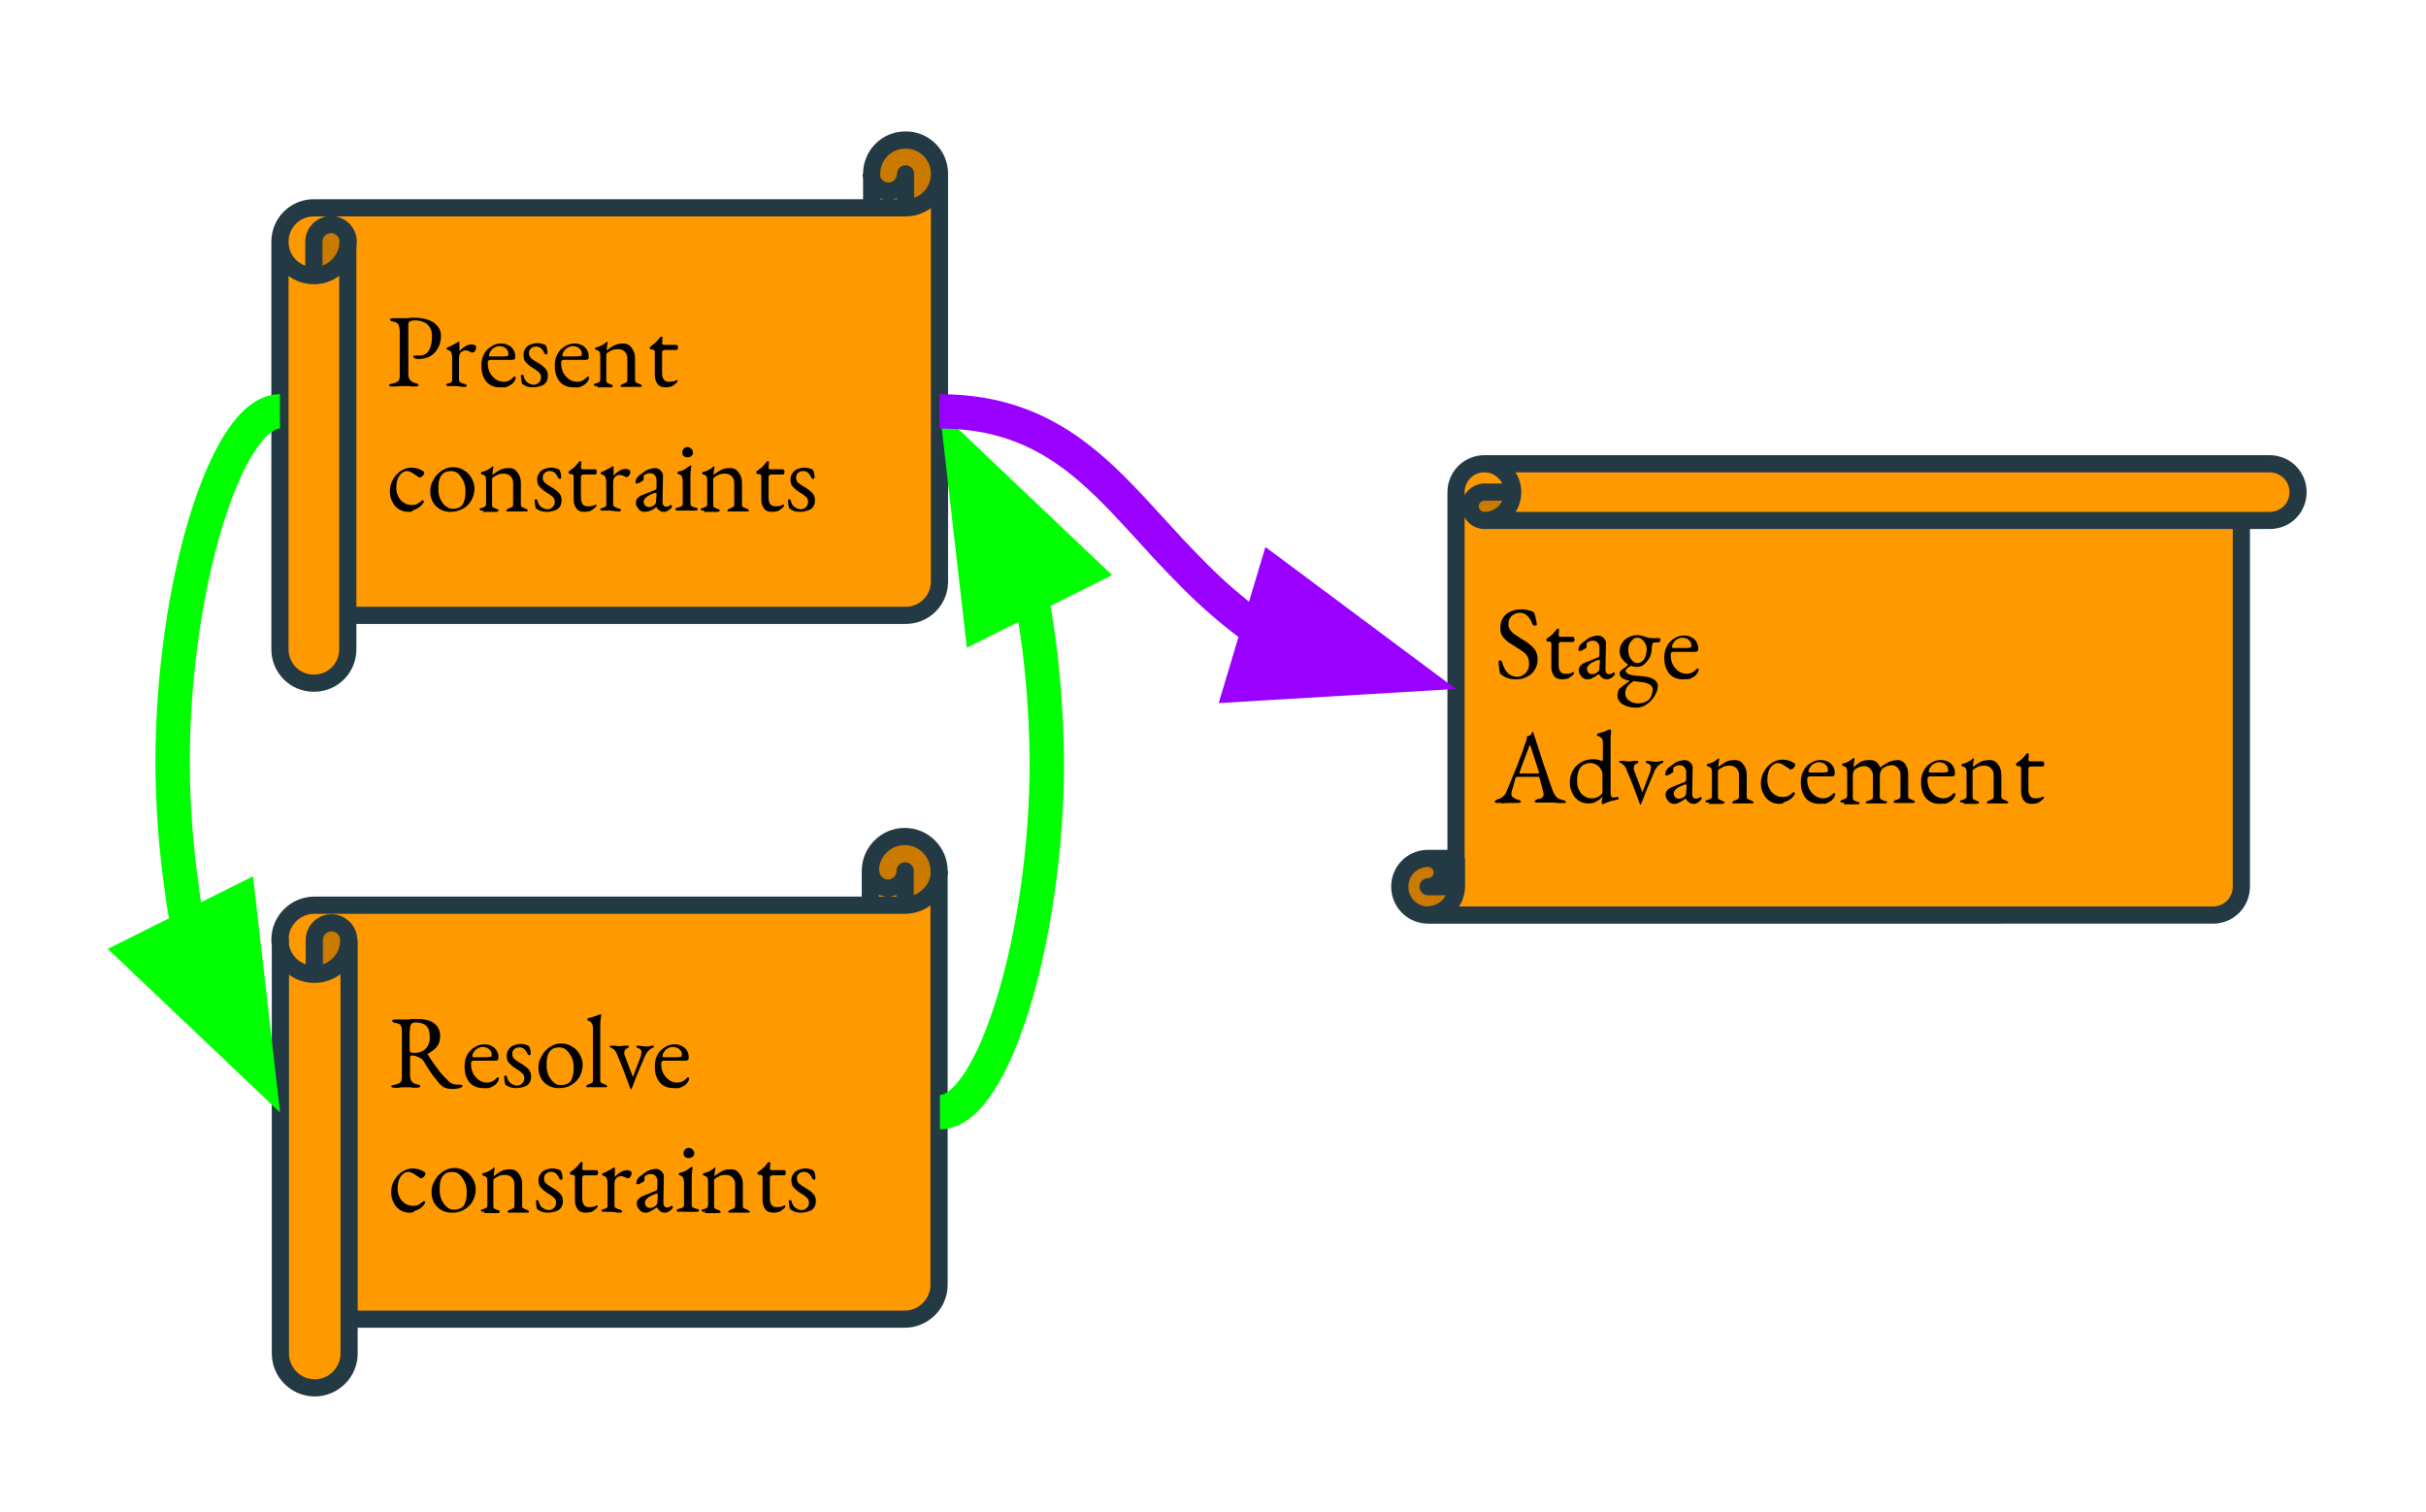 <?xml version="1.0" encoding="utf-8"?>
<!-- Generator: Adobe Illustrator 23.1.1, SVG Export Plug-In . SVG Version: 6.00 Build 0)  -->
<svg version="1.1" id="Layer_1" xmlns="http://www.w3.org/2000/svg" xmlns:xlink="http://www.w3.org/1999/xlink" x="0px" y="0px"
	 viewBox="0 0 565 352" style="enable-background:new 0 0 565 352;" xml:space="preserve">
<style type="text/css">
	.st0{clip-path:url(#SVGID_2_);}
	.st1{fill-rule:evenodd;clip-rule:evenodd;fill-opacity:0;}
	.st2{fill-rule:evenodd;clip-rule:evenodd;fill:#FF9900;}
	.st3{fill-rule:evenodd;clip-rule:evenodd;fill:#CB7A00;}
	.st4{fill:none;stroke:#233A44;stroke-width:4;stroke-linejoin:round;stroke-miterlimit:10;}
	.st5{fill:none;stroke:#00FF00;stroke-width:8;stroke-linejoin:round;stroke-miterlimit:10;}
	.st6{fill-rule:evenodd;clip-rule:evenodd;fill:#00FF00;stroke:#00FF00;stroke-width:8;stroke-miterlimit:10;}
	.st7{fill:none;stroke:#9900FF;stroke-width:8;stroke-linejoin:round;stroke-miterlimit:10;}
	.st8{fill-rule:evenodd;clip-rule:evenodd;fill:#9900FF;stroke:#9900FF;stroke-width:8;stroke-miterlimit:10;}
</style>
<g>
	<defs>
		<rect id="SVGID_1_" x="-111" y="-120" width="1280" height="960"/>
	</defs>
	<clipPath id="SVGID_2_">
		<use xlink:href="#SVGID_1_"  style="overflow:visible;"/>
	</clipPath>
	<g class="st0">
		<path class="st1" d="M-111-120h1280v960H-111V-120z"/>
		<path class="st2" d="M218.8,40.4L218.8,40.4c0,4.4-3.5,7.9-7.9,7.9v-7.9l0,0c0,2.2-1.8,4-4,4c-2.2,0-4-1.8-4-4v7.9H73.1l0,0
			c-4.4,0-7.9,3.5-7.9,7.9v94.9c0,4.4,3.5,7.9,7.9,7.9s7.9-3.5,7.9-7.9v-7.9h129.9c4.4,0,7.9-3.5,7.9-7.9V40.4z M73.1,64.2
			c4.4,0,7.9-3.5,7.9-7.9c0-2.2-1.8-4-4-4s-4,1.8-4,4V64.2z"/>
		<path class="st3" d="M73.1,64.2c4.4,0,7.9-3.5,7.9-7.9c0-2.2-1.8-4-4-4s-4,1.8-4,4V64.2z M210.9,48.4c4.4,0,7.9-3.5,7.9-7.9
			s-3.5-7.9-7.9-7.9s-7.9,3.5-7.9,7.9c0,2.2,1.8,4,4,4c2.2,0,4-1.8,4-4V48.4z"/>
		<path class="st1" d="M65.2,56.3c0-4.4,3.5-7.9,7.9-7.9H203v-7.9l0,0c0-4.4,3.5-7.9,7.9-7.9s7.9,3.5,7.9,7.9v94.9
			c0,4.4-3.5,7.9-7.9,7.9H81v7.9c0,4.4-3.5,7.9-7.9,7.9s-7.9-3.5-7.9-7.9V56.3z M203,48.4h7.9c4.4,0,7.9-3.5,7.9-7.9 M210.9,48.4
			v-7.9l0,0c0,2.2-1.8,4-4,4c-2.2,0-4-1.8-4-4 M73.1,64.2v-7.9l0,0c0-2.2,1.8-4,4-4s4,1.8,4,4C81,60.6,77.5,64.2,73.1,64.2
			s-7.9-3.5-7.9-7.9 M81,56.3v87"/>
		<path class="st4" d="M65.2,56.3c0-4.4,3.5-7.9,7.9-7.9H203v-7.9l0,0c0-4.4,3.5-7.9,7.9-7.9s7.9,3.5,7.9,7.9v94.9
			c0,4.4-3.5,7.9-7.9,7.9H81v7.9c0,4.4-3.5,7.9-7.9,7.9s-7.9-3.5-7.9-7.9V56.3z M203,48.4h7.9c4.4,0,7.9-3.5,7.9-7.9 M210.9,48.4
			v-7.9l0,0c0,2.2-1.8,4-4,4c-2.2,0-4-1.8-4-4 M73.1,64.2v-7.9l0,0c0-2.2,1.8-4,4-4s4,1.8,4,4C81,60.6,77.5,64.2,73.1,64.2
			s-7.9-3.5-7.9-7.9 M81,56.3v87"/>
		<path d="M91.3,90c-0.2,0-0.4,0-0.5-0.1c-0.1,0-0.2-0.1-0.2-0.2c0-0.2,0.3-0.3,0.8-0.4c0.6-0.1,1-0.3,1.3-0.5
			c0.3-0.3,0.4-0.7,0.4-1.3V77.3c0-0.7-0.1-1.3-0.3-1.7c-0.2-0.4-0.6-0.6-1.2-0.7c-0.3-0.1-0.5-0.1-0.6-0.2
			c-0.1-0.1-0.2-0.2-0.2-0.3c0-0.1,0.1-0.2,0.2-0.2c0.1,0,0.3-0.1,0.5-0.1c0.4,0,0.7,0,1,0c0.2,0,0.4,0,0.6,0c0.2,0,0.5,0,0.8,0
			c0.3,0,0.6,0,1,0c0.3,0,0.6-0.1,0.9-0.1c0.3,0,0.6,0,0.8,0c1.8,0,3.3,0.4,4.4,1.1c1.1,0.8,1.7,1.8,1.7,3.1c0,1-0.2,1.9-0.6,2.7
			c-0.4,0.8-1,1.5-1.8,2c-0.8,0.5-1.8,0.7-3,0.7c-0.3,0-0.6-0.1-0.8-0.2c-0.2-0.1-0.3-0.2-0.3-0.3c0-0.1,0-0.1,0.1-0.2
			c0.1-0.1,0.2-0.1,0.3-0.1c0.1,0,0.2,0,0.4,0c0.2,0,0.4,0,0.7,0c1,0,1.7-0.4,2.2-1.2c0.5-0.8,0.7-1.9,0.7-3.3
			c0-1.3-0.4-2.2-1.1-2.8c-0.8-0.6-1.7-0.9-2.9-0.9c-0.4,0-0.8,0.1-1.1,0.2c-0.3,0.2-0.4,0.4-0.4,0.8v11.5c0,0.6,0.1,1,0.4,1.4
			c0.2,0.3,0.7,0.6,1.2,0.7c0.3,0.1,0.5,0.1,0.6,0.2c0.1,0.1,0.2,0.2,0.2,0.3c0,0.1-0.1,0.2-0.2,0.2C97.1,90,97,90,96.8,90
			c-0.4,0-0.8,0-1,0c-0.2,0-0.4-0.1-0.6-0.1c-0.2,0-0.4,0-0.7,0c-0.4,0-0.8,0-1.1,0c-0.3,0-0.6,0-0.9,0.1C92.1,90,91.7,90,91.3,90z
			 M104.4,89.9c-0.2,0-0.3,0-0.4-0.1c-0.1,0-0.1-0.1-0.1-0.2c0-0.1,0-0.2,0.1-0.2c0.1,0,0.2-0.1,0.4-0.1c0.3-0.1,0.5-0.2,0.7-0.3
			c0.2-0.2,0.2-0.3,0.2-0.6v-5.2c0-0.4-0.1-0.8-0.2-1.1c-0.1-0.3-0.4-0.5-0.8-0.6c-0.1,0-0.1-0.1-0.2-0.1c0-0.1-0.1-0.1-0.1-0.2
			c0-0.2,0.1-0.2,0.2-0.3c0.4-0.1,0.8-0.3,1.3-0.6c0.5-0.2,0.8-0.5,1.1-0.6c0.1-0.1,0.2-0.1,0.2-0.1c0.1,0,0.1,0,0.1,0
			c0.1,0,0.1,0.1,0.1,0.2c0,0.1,0,0.2,0,0.4c0,0.2,0,0.4,0,0.7c0,0.2,0,0.5,0,0.8c0,0,0,0.1,0,0.1c0.3-0.3,0.5-0.6,0.8-0.8
			c0.3-0.2,0.6-0.4,1-0.6c0.3-0.1,0.7-0.2,1-0.2c0.3,0,0.6,0.1,0.8,0.2c0.2,0.1,0.3,0.3,0.3,0.5c0,0.2,0,0.3-0.1,0.5
			c-0.1,0.2-0.2,0.4-0.3,0.5c-0.1,0.1-0.3,0.2-0.5,0.2c-0.1,0-0.2,0-0.3-0.1c-0.1,0-0.2-0.1-0.4-0.2c-0.1,0-0.2-0.1-0.4-0.1
			c-0.1-0.1-0.3-0.1-0.4-0.1c-0.4,0-0.8,0.1-1.1,0.4c-0.4,0.3-0.5,0.8-0.5,1.6v4.9c0,0.2,0.1,0.4,0.3,0.5c0.2,0.1,0.5,0.3,1,0.4
			c0.2,0.1,0.3,0.1,0.4,0.2c0.1,0,0.1,0.1,0.1,0.2c0,0.2-0.2,0.3-0.5,0.3c-0.5,0-0.8,0-1.1-0.1c-0.2,0-0.6-0.1-1-0.1
			c-0.3,0-0.5,0-0.7,0c-0.2,0-0.3,0-0.5,0C105,89.9,104.8,89.9,104.4,89.9z M116.4,90.2c-0.9,0-1.6-0.2-2.3-0.6
			c-0.7-0.4-1.2-1.1-1.5-1.8c-0.4-0.8-0.5-1.7-0.5-2.8c0-0.9,0.2-1.8,0.6-2.5c0.4-0.8,1-1.4,1.7-1.8c0.7-0.5,1.5-0.7,2.3-0.7
			c0.6,0,1.2,0.1,1.7,0.4c0.5,0.2,0.9,0.6,1.2,1.1c0.3,0.5,0.4,1,0.4,1.6c0,0.5-0.2,0.7-0.7,0.7h-5.1c-0.2,0-0.4,0.1-0.5,0.2
			c-0.1,0.1-0.1,0.3-0.1,0.7c0,0.8,0.2,1.5,0.5,2.1c0.3,0.6,0.8,1.1,1.3,1.5c0.6,0.4,1.2,0.6,1.9,0.6c0.5,0,0.9-0.1,1.3-0.3
			c0.4-0.2,0.7-0.5,1-0.8c0.1-0.1,0.1-0.1,0.2-0.1c0,0,0.1,0,0.1,0c0.1,0,0.2,0.1,0.2,0.2c0,0.3-0.1,0.6-0.4,1
			c-0.2,0.3-0.5,0.6-0.9,0.8c-0.3,0.2-0.7,0.4-1.1,0.5C117.2,90.2,116.8,90.2,116.4,90.2z M114.2,83h2.2c0.4,0,0.7,0,1,0
			c0.3,0,0.5-0.1,0.8-0.1c0.1,0,0.1-0.1,0.2-0.2c0-0.1,0-0.2,0-0.4c0-0.5-0.2-0.8-0.6-1.2c-0.4-0.3-0.9-0.5-1.5-0.5
			c-0.4,0-0.7,0.1-1.1,0.3c-0.4,0.2-0.7,0.5-0.9,0.8c-0.2,0.3-0.4,0.6-0.4,1C113.9,82.9,114,83,114.2,83z M124.1,90.2
			c-0.5,0-1-0.1-1.4-0.2c-0.4-0.2-0.8-0.4-1.1-0.6c-0.1-0.2-0.1-0.5-0.2-0.9c0-0.4-0.1-0.8-0.1-1c0-0.1,0.1-0.2,0.3-0.2
			c0.1,0,0.1,0,0.2,0c0.1,0,0.1,0.1,0.1,0.1c0.2,0.8,0.5,1.4,1,1.7c0.5,0.3,0.9,0.5,1.4,0.5c0.5,0,0.9-0.2,1.2-0.5
			c0.3-0.3,0.5-0.7,0.5-1.2c0-0.4-0.1-0.8-0.4-1.1c-0.3-0.3-0.8-0.7-1.5-1.1c-0.5-0.3-1-0.7-1.3-1c-0.3-0.3-0.6-0.6-0.7-0.9
			c-0.1-0.3-0.2-0.7-0.2-1.1c0-0.5,0.1-1,0.4-1.4c0.2-0.4,0.6-0.8,1.1-1c0.5-0.2,1.1-0.4,1.8-0.4c0.5,0,0.9,0.1,1.2,0.2
			c0.3,0.1,0.6,0.2,0.7,0.3c0.1,0.2,0.2,0.5,0.3,0.8c0.1,0.4,0.1,0.7,0.1,1.1c0,0.1-0.1,0.2-0.2,0.2c-0.1,0-0.2,0-0.3,0
			c-0.1,0-0.1-0.1-0.2-0.2c-0.2-0.5-0.5-0.9-0.8-1.2c-0.3-0.3-0.7-0.4-1.2-0.4c-0.4,0-0.8,0.1-1.1,0.4c-0.3,0.2-0.5,0.6-0.5,1.1
			c0,0.4,0.1,0.7,0.3,1c0.2,0.3,0.7,0.6,1.3,1c0.9,0.5,1.6,1,2.1,1.5c0.5,0.5,0.7,1.1,0.7,1.8c0,0.9-0.3,1.6-1,2.1
			C126,89.9,125.1,90.2,124.1,90.2z M133.5,90.2c-0.9,0-1.6-0.2-2.3-0.6c-0.7-0.4-1.2-1.1-1.5-1.8c-0.4-0.8-0.5-1.7-0.5-2.8
			c0-0.9,0.2-1.8,0.6-2.5c0.4-0.8,1-1.4,1.7-1.8c0.7-0.5,1.5-0.7,2.3-0.7c0.6,0,1.2,0.1,1.7,0.4c0.5,0.2,0.9,0.6,1.2,1.1
			c0.3,0.5,0.4,1,0.4,1.6c0,0.5-0.2,0.7-0.7,0.7h-5.1c-0.2,0-0.4,0.1-0.5,0.2c-0.1,0.1-0.1,0.3-0.1,0.7c0,0.8,0.2,1.5,0.5,2.1
			c0.3,0.6,0.8,1.1,1.3,1.5c0.6,0.4,1.2,0.6,1.9,0.6c0.5,0,0.9-0.1,1.3-0.3c0.4-0.2,0.7-0.5,1-0.8c0.1-0.1,0.1-0.1,0.2-0.1
			c0,0,0.1,0,0.1,0c0.1,0,0.2,0.1,0.2,0.2c0,0.3-0.1,0.6-0.4,1c-0.2,0.3-0.5,0.6-0.9,0.8c-0.3,0.2-0.7,0.4-1.1,0.5
			C134.4,90.2,133.9,90.2,133.5,90.2z M131.3,83h2.2c0.4,0,0.7,0,1,0c0.3,0,0.5-0.1,0.8-0.1c0.1,0,0.1-0.1,0.2-0.2
			c0-0.1,0-0.2,0-0.4c0-0.5-0.2-0.8-0.6-1.2c-0.4-0.3-0.9-0.5-1.5-0.5c-0.4,0-0.7,0.1-1.1,0.3c-0.4,0.2-0.7,0.5-0.9,0.8
			c-0.2,0.3-0.4,0.6-0.4,1C131,82.9,131.1,83,131.3,83z M138.8,89.9c-0.1,0-0.3,0-0.4-0.1c-0.1,0-0.1-0.1-0.1-0.2
			c0-0.1,0-0.2,0.1-0.2c0.1,0,0.2-0.1,0.4-0.1c0.2-0.1,0.5-0.2,0.7-0.3c0.2-0.1,0.3-0.3,0.3-0.6v-5.2c0-0.4,0-0.8-0.1-1.1
			c-0.1-0.3-0.3-0.5-0.8-0.6c-0.1,0-0.1-0.1-0.2-0.1c0,0-0.1-0.1-0.1-0.2c0-0.2,0.1-0.3,0.2-0.3c0.6-0.1,1-0.3,1.4-0.5
			c0.4-0.2,0.7-0.4,1-0.7c0.1,0,0.1-0.1,0.1-0.1c0,0,0.1,0,0.1,0c0,0,0.1,0,0.1,0c0,0,0,0.1,0,0.1c0,0.1,0,0.3-0.1,0.7
			c0,0.3-0.1,0.6-0.1,0.9c0,0.1,0,0.1,0,0.2c0,0.1,0,0.1,0,0.1c0.6-0.5,1.2-0.9,1.8-1.2c0.6-0.3,1.3-0.4,2.1-0.4
			c0.8,0,1.4,0.3,1.9,1c0.5,0.6,0.8,1.4,0.8,2.4v5.1c0,0.3,0.1,0.5,0.3,0.6c0.2,0.1,0.5,0.2,0.7,0.3c0.1,0.1,0.3,0.1,0.4,0.2
			c0.1,0.1,0.2,0.1,0.2,0.3c0,0.1-0.1,0.2-0.2,0.2c-0.1,0-0.2,0-0.3,0c-0.3,0-0.6,0-0.8,0c-0.2,0-0.3,0-0.5,0c-0.2,0-0.4,0-0.7,0
			c-0.3,0-0.5,0-0.7,0c-0.2,0-0.4,0-0.5,0c-0.2,0-0.4,0-0.8,0c-0.1,0-0.2,0-0.3,0c-0.1,0-0.2-0.1-0.2-0.2c0-0.1,0.1-0.2,0.2-0.3
			c0.1-0.1,0.3-0.1,0.4-0.2c0.2-0.1,0.5-0.2,0.7-0.3c0.2-0.1,0.3-0.3,0.3-0.6v-5c0-0.7-0.2-1.2-0.6-1.6c-0.4-0.4-0.9-0.6-1.6-0.6
			c-0.6,0-1.1,0.1-1.5,0.3c-0.4,0.2-0.8,0.4-1.1,0.7c-0.1,0.1-0.1,0.1-0.1,0.2c0,0.1,0,0.2,0,0.3v5.8c0,0.3,0.1,0.5,0.3,0.6
			c0.2,0.1,0.5,0.2,0.7,0.3c0.4,0.1,0.5,0.2,0.5,0.4c0,0.1,0,0.2-0.1,0.2c-0.1,0-0.2,0.1-0.4,0.1c-0.3,0-0.6,0-0.8,0
			c-0.2,0-0.4,0-0.5,0c-0.2,0-0.4,0-0.7,0c-0.3,0-0.5,0-0.7,0c-0.2,0-0.3,0-0.5,0C139.4,89.9,139.1,89.9,138.8,89.9z M155,90.2
			c-0.8,0-1.4-0.2-1.8-0.7c-0.4-0.5-0.7-1.2-0.7-2.1v-5.6c0-0.1-0.1-0.2-0.2-0.3c-0.1-0.1-0.3-0.1-0.6-0.1h-0.1
			c-0.1,0-0.1-0.1-0.2-0.2c-0.1-0.1-0.1-0.2-0.1-0.3c0,0,0-0.1,0.1-0.1c0.1-0.1,0.1-0.1,0.1-0.1c0.3-0.2,0.6-0.5,0.9-0.7
			c0.3-0.2,0.5-0.4,0.7-0.7c0.2-0.2,0.4-0.4,0.5-0.6c0.1-0.1,0.2-0.2,0.2-0.2c0.1-0.1,0.1-0.1,0.2-0.1c0.1,0,0.2,0,0.2,0.1
			c0.1,0,0.1,0.1,0.1,0.2l-0.1,1.1c0,0.2,0,0.3,0.1,0.4c0.1,0.1,0.3,0.1,0.5,0.1h2.8c0.1,0,0.1,0.1,0.2,0.2c0.1,0.1,0.1,0.2,0.1,0.4
			c0,0.1,0,0.3-0.1,0.4c0,0.1-0.1,0.2-0.2,0.2h-2.4c-0.4,0-0.7,0-0.8,0.1c-0.1,0.1-0.2,0.2-0.2,0.6v4.7c0,0.6,0.1,1.1,0.4,1.5
			c0.3,0.4,0.7,0.5,1.2,0.5c0.5,0,0.8,0,1.1-0.1c0.3-0.1,0.5-0.2,0.7-0.3c0,0,0.1,0,0.1,0c0.1,0,0.1,0,0.1,0.1c0,0.1,0,0.2,0,0.2
			c0,0.1-0.1,0.2-0.4,0.5c-0.3,0.2-0.6,0.5-1,0.7C155.9,90.1,155.5,90.2,155,90.2z"/>
		<path d="M95.1,119.2c-0.8,0-1.5-0.2-2.2-0.6c-0.6-0.4-1.2-1-1.5-1.7c-0.4-0.7-0.6-1.5-0.6-2.4c0-1,0.2-2,0.7-2.8
			c0.5-0.9,1.1-1.5,1.8-2c0.8-0.5,1.6-0.8,2.5-0.8c1,0,2,0.3,2.7,0.8c0.2,0.1,0.3,0.3,0.3,0.5c0,0.1-0.1,0.3-0.2,0.4
			c-0.1,0.2-0.2,0.3-0.4,0.4c-0.2,0.1-0.3,0.2-0.5,0.2c-0.1,0-0.2,0-0.2-0.1c-0.1-0.1-0.2-0.1-0.3-0.2c-0.4-0.3-0.8-0.5-1.2-0.8
			c-0.4-0.2-0.8-0.4-1.1-0.4c-0.8,0-1.4,0.4-1.9,1.1c-0.5,0.7-0.7,1.7-0.7,2.9c0,0.8,0.2,1.4,0.5,2c0.3,0.6,0.8,1.1,1.3,1.4
			c0.6,0.4,1.2,0.5,1.8,0.5c0.5,0,0.9-0.1,1.2-0.2c0.3-0.2,0.7-0.4,1.1-0.8c0,0,0.1-0.1,0.1-0.1c0.1,0,0.1,0,0.1,0
			c0.2,0,0.3,0.1,0.3,0.3c0,0.1,0,0.2-0.1,0.3c-0.1,0.1-0.1,0.2-0.3,0.4c-0.3,0.3-0.6,0.6-0.9,0.8c-0.4,0.2-0.7,0.4-1.2,0.5
			C96.1,119.2,95.6,119.2,95.1,119.2z M104.9,119.2c-0.9,0-1.7-0.2-2.4-0.6c-0.7-0.4-1.3-1-1.7-1.7c-0.4-0.7-0.6-1.6-0.6-2.5
			c0-0.7,0.1-1.3,0.4-2c0.3-0.6,0.6-1.2,1.1-1.8c0.5-0.5,1.1-1,1.7-1.3c0.6-0.3,1.3-0.5,2.1-0.5c0.9,0,1.8,0.2,2.5,0.7
			c0.8,0.4,1.3,1,1.8,1.8c0.4,0.7,0.7,1.5,0.7,2.4c0,0.9-0.2,1.8-0.6,2.6c-0.4,0.8-1,1.5-1.8,2C107.1,118.9,106.1,119.2,104.9,119.2
			z M105.4,118.5c0.5,0,1-0.1,1.5-0.3c0.4-0.2,0.8-0.5,1-1c0.2-0.4,0.3-0.8,0.4-1.3c0.1-0.5,0.1-1,0.1-1.5c0-0.8-0.1-1.5-0.4-2.2
			c-0.3-0.7-0.7-1.3-1.2-1.8c-0.5-0.5-1.1-0.7-1.8-0.7c-0.4,0-0.8,0.1-1.2,0.2c-0.3,0.1-0.7,0.4-1,0.8c-0.3,0.4-0.5,0.9-0.6,1.5
			c-0.1,0.6-0.1,1.1-0.1,1.7c0,0.8,0.1,1.5,0.4,2.2c0.3,0.7,0.7,1.3,1.2,1.7C104.2,118.2,104.8,118.5,105.4,118.5z M112.2,118.9
			c-0.1,0-0.3,0-0.4-0.1c-0.1,0-0.1-0.1-0.1-0.2c0-0.1,0-0.2,0.1-0.2c0.1,0,0.2-0.1,0.4-0.1c0.2-0.1,0.5-0.2,0.7-0.3
			c0.2-0.1,0.3-0.3,0.3-0.6v-5.2c0-0.4,0-0.8-0.1-1.1c-0.1-0.3-0.3-0.5-0.8-0.6c-0.1,0-0.1-0.1-0.2-0.1c0,0-0.1-0.1-0.1-0.2
			c0-0.2,0.1-0.3,0.2-0.3c0.6-0.1,1-0.3,1.4-0.5c0.4-0.2,0.7-0.4,1-0.7c0.1,0,0.1-0.1,0.1-0.1c0,0,0.1,0,0.1,0c0,0,0.1,0,0.1,0
			c0,0,0,0.1,0,0.1c0,0.1,0,0.3-0.1,0.7s-0.1,0.6-0.1,0.9c0,0.1,0,0.1,0,0.2c0,0.1,0,0.1,0,0.1c0.6-0.5,1.2-0.9,1.8-1.2
			c0.6-0.3,1.3-0.4,2.1-0.4c0.8,0,1.4,0.3,1.9,1c0.5,0.6,0.8,1.4,0.8,2.4v5.1c0,0.3,0.1,0.5,0.3,0.6c0.2,0.1,0.5,0.2,0.7,0.3
			c0.1,0.1,0.3,0.1,0.4,0.2c0.1,0.1,0.2,0.1,0.2,0.3c0,0.1-0.1,0.2-0.2,0.2c-0.1,0-0.2,0-0.3,0c-0.3,0-0.6,0-0.8,0
			c-0.2,0-0.3,0-0.5,0c-0.2,0-0.4,0-0.7,0c-0.3,0-0.5,0-0.7,0c-0.2,0-0.4,0-0.5,0c-0.2,0-0.4,0-0.8,0c-0.1,0-0.2,0-0.3,0
			c-0.1,0-0.2-0.1-0.2-0.2c0-0.1,0.1-0.2,0.2-0.3c0.1-0.1,0.3-0.1,0.4-0.2c0.2-0.1,0.5-0.2,0.7-0.3c0.2-0.1,0.3-0.3,0.3-0.6v-5
			c0-0.7-0.2-1.2-0.6-1.6c-0.4-0.4-0.9-0.6-1.6-0.6c-0.6,0-1.1,0.1-1.5,0.3c-0.4,0.2-0.8,0.4-1.1,0.7c-0.1,0.1-0.1,0.1-0.1,0.2
			c0,0.1,0,0.2,0,0.3v5.8c0,0.3,0.1,0.5,0.3,0.6c0.2,0.1,0.5,0.2,0.7,0.3c0.4,0.1,0.5,0.2,0.5,0.4c0,0.1,0,0.2-0.1,0.2
			c-0.1,0-0.2,0.1-0.4,0.1c-0.3,0-0.6,0-0.8,0c-0.2,0-0.4,0-0.5,0c-0.2,0-0.4,0-0.7,0c-0.3,0-0.5,0-0.7,0c-0.2,0-0.3,0-0.5,0
			C112.8,118.9,112.6,118.9,112.2,118.9z M127.3,119.2c-0.5,0-1-0.1-1.4-0.2c-0.4-0.2-0.8-0.4-1.1-0.6c-0.1-0.2-0.1-0.5-0.2-0.9
			c0-0.4-0.1-0.8-0.1-1c0-0.1,0.1-0.2,0.3-0.2c0.1,0,0.1,0,0.2,0c0.1,0,0.1,0.1,0.1,0.1c0.2,0.8,0.5,1.4,1,1.7
			c0.5,0.3,0.9,0.5,1.4,0.5c0.5,0,0.9-0.2,1.2-0.5c0.3-0.3,0.5-0.7,0.5-1.2c0-0.4-0.1-0.8-0.4-1.1c-0.3-0.3-0.8-0.7-1.5-1.1
			c-0.5-0.3-1-0.7-1.3-1c-0.3-0.3-0.6-0.6-0.7-0.9c-0.1-0.3-0.2-0.7-0.2-1.1c0-0.5,0.1-1,0.4-1.4c0.2-0.4,0.6-0.8,1.1-1
			c0.5-0.2,1.1-0.4,1.8-0.4c0.5,0,0.9,0.1,1.2,0.2c0.3,0.1,0.6,0.2,0.7,0.3c0.1,0.2,0.2,0.5,0.3,0.8c0.1,0.4,0.1,0.7,0.1,1.1
			c0,0.1-0.1,0.2-0.2,0.2c-0.1,0-0.2,0-0.3,0c-0.1,0-0.1-0.1-0.2-0.2c-0.2-0.5-0.5-0.9-0.8-1.2c-0.3-0.3-0.7-0.4-1.2-0.4
			c-0.4,0-0.8,0.1-1.1,0.4c-0.3,0.2-0.5,0.6-0.5,1.1c0,0.4,0.1,0.7,0.3,1c0.2,0.3,0.7,0.6,1.3,1c0.9,0.5,1.6,1,2.1,1.5
			c0.5,0.5,0.7,1.1,0.7,1.8c0,0.9-0.3,1.6-1,2.1C129.2,118.9,128.4,119.2,127.3,119.2z M136.1,119.2c-0.8,0-1.4-0.2-1.8-0.7
			c-0.4-0.5-0.7-1.2-0.7-2.1v-5.6c0-0.1-0.1-0.2-0.2-0.3c-0.1-0.1-0.3-0.1-0.6-0.1h-0.1c-0.1,0-0.1-0.1-0.2-0.2
			c-0.1-0.1-0.1-0.2-0.1-0.3c0,0,0-0.1,0.1-0.1c0.1-0.1,0.1-0.1,0.1-0.1c0.3-0.2,0.6-0.5,0.9-0.7c0.3-0.2,0.5-0.4,0.7-0.7
			c0.2-0.2,0.4-0.4,0.5-0.6c0.1-0.1,0.2-0.2,0.2-0.2c0.1-0.1,0.1-0.1,0.2-0.1c0.1,0,0.2,0,0.2,0.1c0.1,0,0.1,0.1,0.1,0.2l-0.1,1.1
			c0,0.2,0,0.3,0.1,0.4c0.1,0.1,0.3,0.1,0.5,0.1h2.8c0.1,0,0.1,0.1,0.2,0.2c0.1,0.1,0.1,0.2,0.1,0.4c0,0.1,0,0.3-0.1,0.4
			c0,0.1-0.1,0.2-0.2,0.2h-2.4c-0.4,0-0.7,0-0.8,0.1c-0.1,0.1-0.2,0.2-0.2,0.6v4.7c0,0.6,0.1,1.1,0.4,1.5c0.3,0.4,0.7,0.5,1.2,0.5
			c0.5,0,0.8,0,1.1-0.1c0.3-0.1,0.5-0.2,0.7-0.3c0,0,0.1,0,0.1,0c0.1,0,0.1,0,0.1,0.1c0,0.1,0,0.2,0,0.2c0,0.1-0.1,0.2-0.4,0.5
			c-0.3,0.2-0.6,0.5-1,0.7C137.1,119.1,136.6,119.2,136.1,119.2z M140.3,118.9c-0.2,0-0.3,0-0.4-0.1c-0.1,0-0.1-0.1-0.1-0.2
			c0-0.1,0-0.2,0.1-0.2c0.1,0,0.2-0.1,0.4-0.1c0.3-0.1,0.5-0.2,0.7-0.3c0.2-0.2,0.2-0.3,0.2-0.6v-5.2c0-0.4-0.1-0.8-0.2-1.1
			c-0.1-0.3-0.4-0.5-0.8-0.6c-0.1,0-0.1-0.1-0.2-0.1c0-0.1-0.1-0.1-0.1-0.2c0-0.2,0.1-0.2,0.2-0.3c0.4-0.1,0.8-0.3,1.3-0.6
			c0.5-0.2,0.8-0.5,1.1-0.6c0.1-0.1,0.2-0.1,0.2-0.1c0.1,0,0.1,0,0.1,0c0.1,0,0.1,0.1,0.1,0.2c0,0.1,0,0.2,0,0.4c0,0.2,0,0.4,0,0.7
			c0,0.2,0,0.5,0,0.8c0,0,0,0.1,0,0.1c0.3-0.3,0.5-0.6,0.8-0.8c0.3-0.2,0.6-0.4,1-0.6c0.3-0.1,0.7-0.2,1-0.2c0.3,0,0.6,0.1,0.8,0.2
			c0.2,0.1,0.3,0.3,0.3,0.5c0,0.2,0,0.3-0.1,0.5c-0.1,0.2-0.2,0.4-0.3,0.5c-0.1,0.1-0.3,0.2-0.5,0.2c-0.1,0-0.2,0-0.3-0.1
			c-0.1,0-0.2-0.1-0.4-0.2c-0.1,0-0.2-0.1-0.4-0.1c-0.1-0.1-0.3-0.1-0.4-0.1c-0.4,0-0.8,0.1-1.1,0.4c-0.4,0.3-0.5,0.8-0.5,1.6v4.9
			c0,0.2,0.1,0.4,0.3,0.5c0.2,0.1,0.5,0.3,1,0.4c0.2,0.1,0.3,0.1,0.4,0.2c0.1,0,0.1,0.1,0.1,0.2c0,0.2-0.2,0.3-0.5,0.3
			c-0.5,0-0.8,0-1.1-0.1c-0.2,0-0.6-0.1-1-0.1c-0.3,0-0.5,0-0.7,0c-0.2,0-0.3,0-0.5,0C140.9,118.9,140.6,118.9,140.3,118.9z
			 M150,119.2c-0.3,0-0.6-0.1-0.9-0.3c-0.3-0.2-0.5-0.5-0.7-0.8c-0.2-0.3-0.3-0.6-0.3-0.9c0-0.5,0.1-0.9,0.4-1.2
			c0.3-0.3,0.7-0.6,1.3-0.8l2.5-1c0.3-0.1,0.5-0.2,0.5-0.3c0.1-0.1,0.1-0.3,0.1-0.6l0-1.5c0-0.4-0.1-0.8-0.4-1.1
			c-0.2-0.3-0.6-0.5-1.1-0.5c-0.2,0-0.5,0-0.7,0.1c-0.2,0.1-0.4,0.2-0.6,0.3c-0.1,0.1-0.2,0.2-0.2,0.3c0,0.1,0,0.3,0,0.4
			c0,0.1,0,0.1,0,0.2c0,0.1,0,0.1,0,0.2c0,0.1-0.1,0.2-0.3,0.3c-0.2,0.1-0.4,0.3-0.7,0.4c-0.2,0.1-0.4,0.2-0.6,0.2
			c-0.1,0-0.1,0-0.2-0.1c-0.1,0-0.1-0.1-0.1-0.2c0-0.2,0.1-0.5,0.2-0.8c0.2-0.3,0.4-0.6,0.7-0.8c0.4-0.3,0.8-0.6,1.2-0.9
			c0.4-0.3,0.9-0.5,1.3-0.6c0.4-0.1,0.8-0.2,1.1-0.2c0.6,0,1,0.2,1.4,0.6s0.6,0.9,0.5,1.5l-0.1,5.8c0,0.3,0.1,0.6,0.2,0.8
			c0.2,0.2,0.4,0.3,0.6,0.3c0.4,0,0.7-0.1,0.9-0.3c0.1-0.1,0.1-0.1,0.2-0.1c0.1,0,0.1,0,0.2,0.1c0.1,0,0.1,0.1,0.1,0.2
			c0,0.2-0.1,0.4-0.3,0.5c-0.2,0.2-0.5,0.5-0.8,0.6c-0.3,0.2-0.6,0.2-0.8,0.2c-0.7,0-1.3-0.4-1.8-1.2H153c-0.5,0.4-1,0.7-1.5,0.9
			C151,119.1,150.5,119.2,150,119.2z M151.1,118.1c0.3,0,0.6-0.1,0.8-0.2c0.2-0.1,0.4-0.2,0.6-0.4c0.1-0.1,0.1-0.2,0.2-0.3
			c0.1-0.1,0.1-0.4,0.1-0.7l0.1-1.2c0-0.2,0-0.3,0-0.4c0-0.1-0.1-0.1-0.2-0.1c0,0-0.1,0-0.2,0c-0.1,0-0.2,0-0.3,0.1
			c-0.8,0.3-1.4,0.6-1.8,1c-0.3,0.3-0.5,0.6-0.5,0.9c0,0.4,0.1,0.7,0.4,1C150.5,117.9,150.8,118.1,151.1,118.1z M157.8,118.9
			c-0.1,0-0.3,0-0.4-0.1c-0.1,0-0.1-0.1-0.1-0.2c0-0.1,0.1-0.2,0.2-0.3c0.1-0.1,0.2-0.1,0.4-0.1c0.3-0.1,0.6-0.2,0.8-0.3
			c0.2-0.1,0.3-0.3,0.3-0.6v-5.2c0-0.4-0.1-0.8-0.2-1.1c-0.1-0.3-0.4-0.5-0.8-0.6c-0.1,0-0.1,0-0.2-0.1c0-0.1,0-0.1,0-0.2
			c0-0.2,0.1-0.3,0.2-0.3c0.6-0.1,1.2-0.3,1.6-0.6s0.7-0.5,0.9-0.6c0.1-0.1,0.3-0.2,0.3-0.2c0.1,0,0.2,0,0.2,0.1
			c0,0.1,0,0.4-0.1,0.8c0,0.4-0.1,0.8-0.1,1.2c0,0.4,0,0.9,0,1.2v5.6c0,0.3,0.1,0.5,0.3,0.6c0.2,0.1,0.4,0.2,0.8,0.3
			c0.1,0,0.2,0.1,0.4,0.1c0.1,0,0.2,0.1,0.2,0.3c0,0.2-0.2,0.3-0.5,0.3c-0.3,0-0.5,0-0.7,0c-0.2,0-0.3,0-0.5,0c-0.2,0-0.4,0-0.7,0
			c-0.3,0-0.5,0-0.7,0c-0.2,0-0.4,0-0.5,0C158.4,118.9,158.1,118.9,157.8,118.9z M160.1,106.5c-0.3,0-0.6-0.1-0.9-0.3
			c-0.2-0.2-0.3-0.5-0.3-0.8c0-0.4,0.1-0.6,0.3-0.9c0.2-0.2,0.5-0.4,0.9-0.4s0.6,0.1,0.9,0.4c0.2,0.2,0.4,0.5,0.4,0.9
			c0,0.3-0.1,0.6-0.4,0.8C160.8,106.4,160.5,106.5,160.1,106.5z M163.7,118.9c-0.1,0-0.3,0-0.4-0.1c-0.1,0-0.1-0.1-0.1-0.2
			c0-0.1,0-0.2,0.1-0.2c0.1,0,0.2-0.1,0.4-0.1c0.2-0.1,0.5-0.2,0.7-0.3c0.2-0.1,0.3-0.3,0.3-0.6v-5.2c0-0.4,0-0.8-0.1-1.1
			c-0.1-0.3-0.3-0.5-0.8-0.6c-0.1,0-0.1-0.1-0.2-0.1c0,0-0.1-0.1-0.1-0.2c0-0.2,0.1-0.3,0.2-0.3c0.6-0.1,1-0.3,1.4-0.5
			c0.4-0.2,0.7-0.4,1-0.7c0.1,0,0.1-0.1,0.1-0.1c0,0,0.1,0,0.1,0c0,0,0.1,0,0.1,0c0,0,0,0.1,0,0.1c0,0.1,0,0.3-0.1,0.7
			s-0.1,0.6-0.1,0.9c0,0.1,0,0.1,0,0.2c0,0.1,0,0.1,0,0.1c0.6-0.5,1.2-0.9,1.8-1.2c0.6-0.3,1.3-0.4,2.1-0.4c0.8,0,1.4,0.3,1.9,1
			c0.5,0.6,0.8,1.4,0.8,2.4v5.1c0,0.3,0.1,0.5,0.3,0.6c0.2,0.1,0.5,0.2,0.7,0.3c0.1,0.1,0.3,0.1,0.4,0.2c0.1,0.1,0.2,0.1,0.2,0.3
			c0,0.1-0.1,0.2-0.2,0.2c-0.1,0-0.2,0-0.3,0c-0.3,0-0.6,0-0.8,0c-0.2,0-0.3,0-0.5,0c-0.2,0-0.4,0-0.7,0c-0.3,0-0.5,0-0.7,0
			c-0.2,0-0.4,0-0.5,0c-0.2,0-0.4,0-0.8,0c-0.1,0-0.2,0-0.3,0c-0.1,0-0.2-0.1-0.2-0.2c0-0.1,0.1-0.2,0.2-0.3
			c0.1-0.1,0.3-0.1,0.4-0.2c0.2-0.1,0.5-0.2,0.7-0.3c0.2-0.1,0.3-0.3,0.3-0.6v-5c0-0.7-0.2-1.2-0.6-1.6c-0.4-0.4-0.9-0.6-1.6-0.6
			c-0.6,0-1.1,0.1-1.5,0.3c-0.4,0.2-0.8,0.4-1.1,0.7c-0.1,0.1-0.1,0.1-0.1,0.2c0,0.1,0,0.2,0,0.3v5.8c0,0.3,0.1,0.5,0.3,0.6
			c0.2,0.1,0.5,0.2,0.7,0.3c0.4,0.1,0.5,0.2,0.5,0.4c0,0.1,0,0.2-0.1,0.2c-0.1,0-0.2,0.1-0.4,0.1c-0.3,0-0.6,0-0.8,0
			c-0.2,0-0.4,0-0.5,0c-0.2,0-0.4,0-0.7,0c-0.3,0-0.5,0-0.7,0c-0.2,0-0.3,0-0.5,0C164.2,118.9,164,118.9,163.7,118.9z M179.8,119.2
			c-0.8,0-1.4-0.2-1.8-0.7c-0.4-0.5-0.7-1.2-0.7-2.1v-5.6c0-0.1-0.1-0.2-0.2-0.3c-0.1-0.1-0.3-0.1-0.6-0.1h-0.1
			c-0.1,0-0.1-0.1-0.2-0.2c-0.1-0.1-0.1-0.2-0.1-0.3c0,0,0-0.1,0.1-0.1c0.1-0.1,0.1-0.1,0.1-0.1c0.3-0.2,0.6-0.5,0.9-0.7
			c0.3-0.2,0.5-0.4,0.7-0.7c0.2-0.2,0.4-0.4,0.5-0.6c0.1-0.1,0.2-0.2,0.2-0.2c0.1-0.1,0.1-0.1,0.2-0.1c0.1,0,0.2,0,0.2,0.1
			c0.1,0,0.1,0.1,0.1,0.2l-0.1,1.1c0,0.2,0,0.3,0.1,0.4c0.1,0.1,0.3,0.1,0.5,0.1h2.8c0.1,0,0.1,0.1,0.2,0.2c0.1,0.1,0.1,0.2,0.1,0.4
			c0,0.1,0,0.3-0.1,0.4c0,0.1-0.1,0.2-0.2,0.2H180c-0.4,0-0.7,0-0.8,0.1c-0.1,0.1-0.2,0.2-0.2,0.6v4.7c0,0.6,0.1,1.1,0.4,1.5
			c0.3,0.4,0.7,0.5,1.2,0.5c0.5,0,0.8,0,1.1-0.1c0.3-0.1,0.5-0.2,0.7-0.3c0,0,0.1,0,0.1,0c0.1,0,0.1,0,0.1,0.1c0,0.1,0,0.2,0,0.2
			c0,0.1-0.1,0.2-0.4,0.5c-0.3,0.2-0.6,0.5-1,0.7C180.8,119.1,180.3,119.2,179.8,119.2z M186.3,119.2c-0.5,0-1-0.1-1.4-0.2
			c-0.4-0.2-0.8-0.4-1.1-0.6c-0.1-0.2-0.1-0.5-0.2-0.9c0-0.4-0.1-0.8-0.1-1c0-0.1,0.1-0.2,0.3-0.2c0.1,0,0.1,0,0.2,0
			c0.1,0,0.1,0.1,0.1,0.1c0.2,0.8,0.5,1.4,1,1.7c0.5,0.3,0.9,0.5,1.4,0.5s0.9-0.2,1.2-0.5c0.3-0.3,0.5-0.7,0.5-1.2
			c0-0.4-0.1-0.8-0.4-1.1s-0.8-0.7-1.5-1.1c-0.5-0.3-1-0.7-1.3-1c-0.3-0.3-0.6-0.6-0.7-0.9c-0.1-0.3-0.2-0.7-0.2-1.1
			c0-0.5,0.1-1,0.4-1.4c0.2-0.4,0.6-0.8,1.1-1s1.1-0.4,1.8-0.4c0.5,0,0.9,0.1,1.2,0.2c0.3,0.1,0.6,0.2,0.7,0.3
			c0.1,0.2,0.2,0.5,0.3,0.8c0.1,0.4,0.1,0.7,0.1,1.1c0,0.1-0.1,0.2-0.2,0.2c-0.1,0-0.2,0-0.3,0c-0.1,0-0.1-0.1-0.2-0.2
			c-0.2-0.5-0.5-0.9-0.8-1.2s-0.7-0.4-1.2-0.4c-0.4,0-0.8,0.1-1.1,0.4c-0.3,0.2-0.5,0.6-0.5,1.1c0,0.4,0.1,0.7,0.3,1
			c0.2,0.3,0.7,0.6,1.3,1c0.9,0.5,1.6,1,2.1,1.5c0.5,0.5,0.7,1.1,0.7,1.8c0,0.9-0.3,1.6-1,2.1C188.2,118.9,187.3,119.2,186.3,119.2z
			"/>
		<path class="st2" d="M218.8,202.8L218.8,202.8c0,4.4-3.6,8-8,8v-8l0,0c0,2.2-1.8,4-4,4c-2.2,0-4-1.8-4-4v8H73.2l0,0
			c-4.4,0-8,3.6-8,8v96.4c0,4.4,3.6,8,8,8s8-3.6,8-8v-8h129.5c4.4,0,8-3.6,8-8V202.8z M73.2,226.9c4.4,0,8-3.6,8-8c0-2.2-1.8-4-4-4
			s-4,1.8-4,4V226.9z"/>
		<path class="st3" d="M73.2,226.9c4.4,0,8-3.6,8-8c0-2.2-1.8-4-4-4s-4,1.8-4,4V226.9z M210.8,210.8c4.4,0,8-3.6,8-8s-3.6-8-8-8
			s-8,3.6-8,8c0,2.2,1.8,4,4,4c2.2,0,4-1.8,4-4V210.8z"/>
		<path class="st1" d="M65.2,218.8c0-4.4,3.6-8,8-8h129.5v-8l0,0c0-4.4,3.6-8,8-8s8,3.6,8,8v96.4c0,4.4-3.6,8-8,8H81.3v8
			c0,4.4-3.6,8-8,8s-8-3.6-8-8V218.8z M202.8,210.8h8c4.4,0,8-3.6,8-8 M210.8,210.8v-8l0,0c0,2.2-1.8,4-4,4c-2.2,0-4-1.8-4-4
			 M73.2,226.9v-8l0,0c0-2.2,1.8-4,4-4s4,1.8,4,4C81.3,223.3,77.7,226.9,73.2,226.9s-8-3.6-8-8 M81.3,218.8v88.4"/>
		<path class="st4" d="M65.2,218.8c0-4.4,3.6-8,8-8h129.5v-8l0,0c0-4.4,3.6-8,8-8s8,3.6,8,8v96.4c0,4.4-3.6,8-8,8H81.3v8
			c0,4.4-3.6,8-8,8s-8-3.6-8-8V218.8z M202.8,210.8h8c4.4,0,8-3.6,8-8 M210.8,210.8v-8l0,0c0,2.2-1.8,4-4,4c-2.2,0-4-1.8-4-4
			 M73.2,226.9v-8l0,0c0-2.2,1.8-4,4-4s4,1.8,4,4C81.3,223.3,77.7,226.9,73.2,226.9s-8-3.6-8-8 M81.3,218.8v88.4"/>
		<path d="M105.6,253.6c-0.4,0-0.9,0-1.3-0.1c-0.4-0.1-0.8-0.2-1.1-0.4c-0.3-0.2-0.6-0.5-0.9-0.8c-0.4-0.5-0.7-0.9-1.1-1.4
			c-0.4-0.4-0.7-0.9-1.1-1.5c-0.4-0.6-0.9-1.3-1.4-2.2c-0.2-0.4-0.6-0.7-1-0.9c-0.4-0.2-0.7-0.3-1-0.4c-0.3-0.1-0.6-0.1-0.8-0.1
			c-0.1,0-0.2,0-0.3,0.1c-0.1,0.1-0.1,0.2-0.1,0.4v4.2c0,0.5,0.1,1,0.4,1.3c0.2,0.4,0.7,0.6,1.2,0.7c0.3,0.1,0.5,0.1,0.6,0.2
			s0.2,0.2,0.2,0.3c0,0.1-0.1,0.2-0.2,0.2c-0.1,0-0.3,0.1-0.5,0.1c-0.4,0-0.8,0-1,0c-0.2,0-0.4-0.1-0.6-0.1c-0.2,0-0.4,0-0.7,0
			c-0.4,0-0.8,0-1.1,0c-0.3,0-0.6,0-0.9,0.1s-0.7,0-1.1,0c-0.2,0-0.4,0-0.5-0.1c-0.1,0-0.2-0.1-0.2-0.2c0-0.2,0.3-0.3,0.8-0.4
			c0.6-0.1,1-0.3,1.3-0.5c0.3-0.3,0.4-0.7,0.4-1.3v-10.2c0-0.6,0-1.1-0.1-1.4c-0.1-0.3-0.2-0.5-0.4-0.7c-0.2-0.1-0.5-0.2-1-0.3
			c-0.3,0-0.5-0.1-0.6-0.2c-0.1-0.1-0.2-0.2-0.2-0.3c0-0.1,0.1-0.2,0.2-0.2c0.1,0,0.3-0.1,0.5-0.1c0.4,0,0.8,0,1,0s0.4,0,0.6,0
			c0.2,0,0.5,0,0.8,0s0.6,0,0.8,0c0.2,0,0.5-0.1,0.8-0.1c0.3,0,0.7,0,1.1,0c1.8,0,3.1,0.3,4,1c0.9,0.7,1.4,1.6,1.4,3
			c0,0.7-0.1,1.3-0.4,1.9c-0.3,0.5-0.7,1-1.1,1.3c-0.4,0.3-0.9,0.6-1.3,0.9c-0.1,0-0.1,0-0.1,0.1c0,0.1,0,0.1,0.1,0.2
			c0.5,0.8,1,1.5,1.4,2.1c0.5,0.7,1,1.3,1.5,2c0.5,0.6,1.2,1.3,1.9,2c0.4,0.4,0.8,0.6,1.3,0.7c0.4,0.1,0.9,0.1,1.5,0.1
			c0.2,0,0.4,0.1,0.4,0.2c0,0.2-0.1,0.4-0.4,0.5c-0.2,0.1-0.5,0.2-0.8,0.2C106,253.6,105.8,253.6,105.6,253.6z M96.6,245.2
			c0.7,0,1.4-0.2,1.9-0.5c0.5-0.3,1-0.8,1.2-1.3c0.3-0.5,0.4-1.1,0.4-1.7c0-0.7-0.1-1.3-0.2-1.8c-0.2-0.5-0.5-1-1-1.3
			c-0.5-0.3-1.2-0.5-2.2-0.5c-0.5,0-0.9,0.2-1,0.5c-0.2,0.3-0.2,0.9-0.3,1.7c0,0.4,0,0.9,0,1.6c0,0.7,0,1.5,0,2.5
			c0,0.4,0.1,0.6,0.3,0.7C95.9,245.1,96.2,245.2,96.6,245.2z M112.5,253.4c-0.9,0-1.6-0.2-2.3-0.6c-0.7-0.4-1.2-1.1-1.5-1.8
			c-0.4-0.8-0.5-1.7-0.5-2.8c0-0.9,0.2-1.8,0.6-2.5c0.4-0.8,1-1.4,1.7-1.8c0.7-0.5,1.5-0.7,2.3-0.7c0.6,0,1.2,0.1,1.7,0.4
			c0.5,0.2,0.9,0.6,1.2,1.1c0.3,0.5,0.4,1,0.4,1.6c0,0.5-0.2,0.7-0.7,0.7h-5.1c-0.2,0-0.4,0.1-0.5,0.2c-0.1,0.1-0.1,0.3-0.1,0.7
			c0,0.8,0.2,1.5,0.5,2.1c0.3,0.6,0.8,1.1,1.3,1.5c0.6,0.4,1.2,0.6,1.9,0.6c0.5,0,0.9-0.1,1.3-0.3c0.4-0.2,0.7-0.5,1-0.8
			c0.1-0.1,0.1-0.1,0.2-0.1c0,0,0.1,0,0.1,0c0.1,0,0.2,0.1,0.2,0.2c0,0.3-0.1,0.6-0.4,1c-0.2,0.3-0.5,0.6-0.9,0.8
			c-0.3,0.2-0.7,0.4-1.1,0.5C113.3,253.4,112.9,253.4,112.5,253.4z M110.3,246.2h2.2c0.4,0,0.7,0,1,0c0.3,0,0.5-0.1,0.8-0.1
			c0.1,0,0.1-0.1,0.2-0.2c0-0.1,0-0.2,0-0.4c0-0.5-0.2-0.8-0.6-1.2c-0.4-0.3-0.9-0.5-1.5-0.5c-0.4,0-0.7,0.1-1.1,0.3
			c-0.4,0.2-0.7,0.5-0.9,0.8c-0.2,0.3-0.4,0.6-0.4,1C110,246.1,110.1,246.2,110.3,246.2z M120.2,253.4c-0.5,0-1-0.1-1.4-0.2
			c-0.4-0.2-0.8-0.4-1.1-0.6c-0.1-0.2-0.1-0.5-0.2-0.9c0-0.4-0.1-0.8-0.1-1c0-0.1,0.1-0.2,0.3-0.2c0.1,0,0.1,0,0.2,0
			c0.1,0,0.1,0.1,0.1,0.1c0.2,0.8,0.5,1.4,1,1.7c0.5,0.3,0.9,0.5,1.4,0.5s0.9-0.2,1.2-0.5c0.3-0.3,0.5-0.7,0.5-1.2
			c0-0.4-0.1-0.8-0.4-1.1c-0.3-0.3-0.8-0.7-1.5-1.1c-0.5-0.3-1-0.7-1.3-1c-0.3-0.3-0.6-0.6-0.7-0.9c-0.1-0.3-0.2-0.7-0.2-1.1
			c0-0.5,0.1-1,0.4-1.4c0.2-0.4,0.6-0.8,1.1-1c0.5-0.2,1.1-0.4,1.8-0.4c0.5,0,0.9,0.1,1.2,0.2c0.3,0.1,0.6,0.2,0.7,0.3
			c0.1,0.2,0.2,0.5,0.3,0.8c0.1,0.4,0.1,0.7,0.1,1.1c0,0.1-0.1,0.2-0.2,0.2c-0.1,0-0.2,0-0.3,0c-0.1,0-0.1-0.1-0.2-0.2
			c-0.2-0.5-0.5-0.9-0.8-1.2s-0.7-0.4-1.2-0.4c-0.4,0-0.8,0.1-1.1,0.4c-0.3,0.2-0.5,0.6-0.5,1.1c0,0.4,0.1,0.7,0.3,1
			c0.2,0.3,0.7,0.6,1.3,1c0.9,0.5,1.6,1,2.1,1.5c0.5,0.5,0.7,1.1,0.7,1.8c0,0.9-0.3,1.6-1,2.1C122.1,253.1,121.2,253.4,120.2,253.4z
			 M130.1,253.4c-0.9,0-1.7-0.2-2.4-0.6c-0.7-0.4-1.3-1-1.7-1.7c-0.4-0.7-0.6-1.6-0.6-2.5c0-0.7,0.1-1.3,0.4-2
			c0.3-0.6,0.6-1.2,1.1-1.8c0.5-0.5,1.1-1,1.7-1.3c0.6-0.3,1.3-0.5,2.1-0.5c0.9,0,1.8,0.2,2.5,0.7c0.8,0.4,1.3,1,1.8,1.8
			c0.4,0.7,0.7,1.5,0.7,2.4c0,0.9-0.2,1.8-0.6,2.6c-0.4,0.8-1,1.5-1.8,2C132.3,253.2,131.3,253.4,130.1,253.4z M130.6,252.7
			c0.5,0,1-0.1,1.5-0.3c0.4-0.2,0.8-0.5,1-1c0.2-0.4,0.3-0.8,0.4-1.3c0.1-0.5,0.1-1,0.1-1.5c0-0.8-0.1-1.5-0.4-2.2
			c-0.3-0.7-0.7-1.3-1.2-1.8c-0.5-0.5-1.1-0.7-1.8-0.7c-0.4,0-0.8,0.1-1.2,0.2c-0.3,0.1-0.7,0.4-1,0.8c-0.3,0.4-0.5,0.9-0.6,1.5
			c-0.1,0.6-0.1,1.1-0.1,1.7c0,0.8,0.1,1.5,0.4,2.2c0.3,0.7,0.7,1.3,1.2,1.7C129.4,252.5,130,252.7,130.6,252.7z M137,253.2
			c-0.1,0-0.2,0-0.3,0c-0.1,0-0.2-0.1-0.2-0.2c0-0.1,0.1-0.2,0.2-0.3c0.1-0.1,0.3-0.1,0.4-0.2c0.2-0.1,0.5-0.2,0.7-0.3
			c0.2-0.1,0.3-0.3,0.3-0.6v-12.1c0-0.5-0.1-0.9-0.3-1.2c-0.2-0.3-0.4-0.5-0.8-0.6c-0.1,0-0.2-0.1-0.2-0.3c0-0.2,0.1-0.3,0.2-0.3
			c0.4-0.1,0.8-0.2,1.1-0.3c0.3-0.1,0.6-0.2,0.9-0.3c0.3-0.1,0.5-0.2,0.8-0.3c0.1,0,0.1,0,0.1,0s0.1,0,0.1,0.1c0,0,0,0.1,0,0.1
			c0,0.1,0,0.5-0.1,0.9c-0.1,0.5-0.1,1.2-0.1,2.3v12c0,0.3,0.1,0.5,0.3,0.6c0.2,0.1,0.5,0.2,0.7,0.3c0.1,0.1,0.2,0.1,0.4,0.2
			c0.1,0.1,0.2,0.1,0.2,0.3c0,0.1-0.1,0.2-0.2,0.2c-0.1,0-0.2,0-0.3,0c-0.3,0-0.5,0-0.7,0c-0.2,0-0.4,0-0.5,0c-0.2,0-0.4,0-0.7,0
			c-0.3,0-0.5,0-0.7,0c-0.2,0-0.4,0-0.5,0C137.5,253.1,137.3,253.2,137,253.2z M146.9,253.6c-0.1,0-0.1-0.1-0.2-0.4
			c-0.1-0.2-0.2-0.4-0.2-0.5c-0.1-0.3-0.2-0.6-0.3-0.8c-0.1-0.3-0.2-0.6-0.3-0.8c-0.4-1-0.7-2-1.1-2.9c-0.4-1-0.8-1.9-1.2-2.9
			c-0.1-0.3-0.3-0.6-0.5-0.8c-0.2-0.2-0.5-0.4-0.7-0.5c-0.1,0-0.2-0.1-0.3-0.1c-0.1-0.1-0.1-0.1-0.1-0.2c0-0.1,0.1-0.2,0.2-0.2
			c0.1,0,0.2,0,0.3,0c0.3,0,0.6,0,0.7,0c0.1,0,0.3,0,0.4,0.1c0.1,0,0.4,0,0.6,0s0.5,0,0.6,0c0.1,0,0.3-0.1,0.5-0.1
			c0.2,0,0.4,0,0.7,0c0.1,0,0.2,0,0.3,0c0.1,0,0.2,0.1,0.2,0.2c0,0.1-0.1,0.2-0.2,0.3c-0.1,0.1-0.2,0.1-0.4,0.2
			c-0.2,0.1-0.3,0.2-0.4,0.4c-0.1,0.2-0.1,0.4-0.1,0.6c0,0.1,0,0.2,0,0.3c0,0.1,0.1,0.2,0.1,0.3l1.9,5c0,0,0,0,0,0s0,0,0,0l1.8-4.7
			c0.1-0.2,0.1-0.3,0.1-0.5c0-0.2,0.1-0.3,0.1-0.5c0-0.3-0.1-0.6-0.2-0.7c-0.1-0.1-0.2-0.2-0.5-0.3c-0.2-0.1-0.4-0.1-0.4-0.2
			c-0.1-0.1-0.1-0.1-0.1-0.2c0-0.1,0.1-0.2,0.2-0.2c0.1,0,0.2,0,0.3,0c0.2,0,0.4,0,0.7,0.1c0.3,0,0.6,0.1,1.1,0.1s0.7,0,0.8-0.1
			c0.2,0,0.3-0.1,0.6-0.1c0.1,0,0.2,0,0.3,0c0.1,0,0.1,0.1,0.1,0.2c0,0.2-0.2,0.3-0.5,0.4c-0.2,0.1-0.5,0.3-0.8,0.6
			c-0.3,0.3-0.5,0.7-0.7,1l-1.9,4.5c0,0.1-0.1,0.2-0.2,0.5s-0.2,0.5-0.3,0.8c-0.1,0.3-0.2,0.5-0.3,0.8c-0.1,0.2-0.1,0.3-0.1,0.3
			s0,0.1-0.1,0.2c-0.1,0.1-0.1,0.3-0.2,0.5c-0.1,0.2-0.1,0.3-0.2,0.4H146.9z M156.8,253.4c-0.9,0-1.6-0.2-2.3-0.6
			c-0.7-0.4-1.2-1.1-1.5-1.8c-0.4-0.8-0.5-1.7-0.5-2.8c0-0.9,0.2-1.8,0.6-2.5c0.4-0.8,1-1.4,1.7-1.8c0.7-0.5,1.5-0.7,2.3-0.7
			c0.6,0,1.2,0.1,1.7,0.4c0.5,0.2,0.9,0.6,1.2,1.1c0.3,0.5,0.4,1,0.4,1.6c0,0.5-0.2,0.7-0.7,0.7h-5.1c-0.2,0-0.4,0.1-0.5,0.2
			c-0.1,0.1-0.1,0.3-0.1,0.7c0,0.8,0.2,1.5,0.5,2.1c0.3,0.6,0.8,1.1,1.3,1.5c0.6,0.4,1.2,0.6,1.9,0.6c0.5,0,0.9-0.1,1.3-0.3
			c0.4-0.2,0.7-0.5,1-0.8c0.1-0.1,0.1-0.1,0.2-0.1c0,0,0.1,0,0.1,0c0.1,0,0.2,0.1,0.2,0.2c0,0.3-0.1,0.6-0.4,1
			c-0.2,0.3-0.5,0.6-0.9,0.8c-0.3,0.2-0.7,0.4-1.1,0.5C157.6,253.4,157.2,253.4,156.8,253.4z M154.6,246.2h2.2c0.4,0,0.7,0,1,0
			c0.3,0,0.5-0.1,0.8-0.1c0.1,0,0.1-0.1,0.2-0.2c0-0.1,0-0.2,0-0.4c0-0.5-0.2-0.8-0.6-1.2c-0.4-0.3-0.9-0.5-1.5-0.5
			c-0.4,0-0.7,0.1-1.1,0.3c-0.4,0.2-0.7,0.5-0.9,0.8c-0.2,0.3-0.4,0.6-0.4,1C154.3,246.1,154.4,246.2,154.6,246.2z"/>
		<path d="M95.4,282.4c-0.8,0-1.5-0.2-2.2-0.6c-0.6-0.4-1.2-1-1.5-1.7c-0.4-0.7-0.6-1.5-0.6-2.4c0-1,0.2-2,0.7-2.8
			c0.5-0.9,1.1-1.5,1.8-2c0.8-0.5,1.6-0.8,2.5-0.8c1,0,2,0.3,2.7,0.8c0.2,0.1,0.3,0.3,0.3,0.5c0,0.1-0.1,0.3-0.2,0.4
			c-0.1,0.2-0.2,0.3-0.4,0.4c-0.2,0.1-0.3,0.2-0.5,0.2c-0.1,0-0.2,0-0.2-0.1c-0.1-0.1-0.2-0.1-0.3-0.2c-0.4-0.3-0.8-0.5-1.2-0.8
			c-0.4-0.2-0.8-0.4-1.1-0.4c-0.8,0-1.4,0.4-1.9,1.1c-0.5,0.7-0.7,1.7-0.7,2.9c0,0.8,0.2,1.4,0.5,2c0.3,0.6,0.8,1.1,1.3,1.4
			c0.6,0.4,1.2,0.5,1.8,0.5c0.5,0,0.9-0.1,1.2-0.2c0.3-0.2,0.7-0.4,1.1-0.8c0,0,0.1-0.1,0.1-0.1c0.1,0,0.1,0,0.1,0
			c0.2,0,0.3,0.1,0.3,0.3c0,0.1,0,0.2-0.1,0.3c-0.1,0.1-0.1,0.2-0.3,0.4c-0.2,0.3-0.6,0.6-0.9,0.8c-0.4,0.2-0.7,0.4-1.2,0.5
			C96.3,282.4,95.9,282.4,95.4,282.4z M105.2,282.4c-0.9,0-1.7-0.2-2.4-0.6c-0.7-0.4-1.3-1-1.7-1.7c-0.4-0.7-0.6-1.6-0.6-2.5
			c0-0.7,0.1-1.3,0.4-2c0.3-0.6,0.6-1.2,1.1-1.8c0.5-0.5,1.1-1,1.7-1.3s1.3-0.5,2.1-0.5c0.9,0,1.8,0.2,2.5,0.7
			c0.8,0.4,1.3,1,1.8,1.8c0.4,0.7,0.7,1.5,0.7,2.4c0,0.9-0.2,1.8-0.6,2.6c-0.4,0.8-1,1.5-1.8,2C107.4,282.2,106.4,282.4,105.2,282.4
			z M105.7,281.7c0.5,0,1-0.1,1.5-0.3c0.4-0.2,0.8-0.5,1-1c0.2-0.4,0.3-0.8,0.4-1.3c0.1-0.5,0.1-1,0.1-1.5c0-0.8-0.1-1.5-0.4-2.2
			c-0.3-0.7-0.7-1.3-1.2-1.8c-0.5-0.5-1.1-0.7-1.8-0.7c-0.4,0-0.8,0.1-1.2,0.2c-0.3,0.1-0.7,0.4-1,0.8c-0.3,0.4-0.5,0.9-0.6,1.5
			c-0.1,0.6-0.1,1.1-0.1,1.7c0,0.8,0.1,1.5,0.4,2.2c0.3,0.7,0.7,1.3,1.2,1.7C104.5,281.5,105,281.7,105.7,281.7z M112.5,282.2
			c-0.1,0-0.3,0-0.4-0.1c-0.1,0-0.1-0.1-0.1-0.2c0-0.1,0-0.2,0.1-0.2c0.1,0,0.2-0.1,0.4-0.1c0.2-0.1,0.5-0.2,0.7-0.3
			c0.2-0.1,0.3-0.3,0.3-0.6v-5.2c0-0.4,0-0.8-0.1-1.1c-0.1-0.3-0.3-0.5-0.8-0.6c-0.1,0-0.1-0.1-0.2-0.1c0,0-0.1-0.1-0.1-0.2
			c0-0.2,0.1-0.3,0.2-0.3c0.6-0.1,1-0.3,1.4-0.5c0.4-0.2,0.7-0.4,1-0.7c0.1,0,0.1-0.1,0.1-0.1c0,0,0.1,0,0.1,0c0,0,0.1,0,0.1,0
			c0,0,0,0.1,0,0.1c0,0.1,0,0.3-0.1,0.7c0,0.3-0.1,0.6-0.1,0.9c0,0.1,0,0.1,0,0.2c0,0.1,0,0.1,0,0.1c0.6-0.5,1.2-0.9,1.8-1.2
			c0.6-0.3,1.3-0.4,2.1-0.4c0.8,0,1.4,0.3,1.9,1c0.5,0.6,0.8,1.4,0.8,2.4v5.1c0,0.3,0.1,0.5,0.3,0.6c0.2,0.1,0.5,0.2,0.7,0.3
			c0.1,0.1,0.3,0.1,0.4,0.2c0.1,0.1,0.2,0.1,0.2,0.3c0,0.1-0.1,0.2-0.2,0.2c-0.1,0-0.2,0-0.3,0c-0.3,0-0.6,0-0.8,0
			c-0.2,0-0.3,0-0.5,0c-0.2,0-0.4,0-0.7,0c-0.3,0-0.5,0-0.7,0c-0.2,0-0.4,0-0.5,0c-0.2,0-0.4,0-0.8,0c-0.1,0-0.2,0-0.3,0
			c-0.1,0-0.2-0.1-0.2-0.2c0-0.1,0.1-0.2,0.2-0.3c0.1-0.1,0.3-0.1,0.4-0.2c0.2-0.1,0.5-0.2,0.7-0.3c0.2-0.1,0.3-0.3,0.3-0.6v-5
			c0-0.7-0.2-1.2-0.6-1.6c-0.4-0.4-0.9-0.6-1.6-0.6c-0.6,0-1.1,0.1-1.5,0.3c-0.4,0.2-0.8,0.4-1.1,0.7c-0.1,0.1-0.1,0.1-0.1,0.2
			c0,0.1,0,0.2,0,0.3v5.8c0,0.3,0.1,0.5,0.3,0.6c0.2,0.1,0.5,0.2,0.7,0.3c0.4,0.1,0.5,0.2,0.5,0.4c0,0.1,0,0.2-0.1,0.2
			c-0.1,0-0.2,0.1-0.4,0.1c-0.3,0-0.6,0-0.8,0c-0.2,0-0.4,0-0.5,0c-0.2,0-0.4,0-0.7,0c-0.3,0-0.5,0-0.7,0c-0.2,0-0.3,0-0.5,0
			C113.1,282.1,112.8,282.2,112.5,282.2z M127.6,282.4c-0.5,0-1-0.1-1.4-0.2c-0.4-0.2-0.8-0.4-1.1-0.6c-0.1-0.2-0.1-0.5-0.2-0.9
			c0-0.4-0.1-0.8-0.1-1c0-0.1,0.1-0.2,0.3-0.2c0.1,0,0.1,0,0.2,0c0.1,0,0.1,0.1,0.1,0.1c0.2,0.8,0.5,1.4,1,1.7
			c0.5,0.3,0.9,0.5,1.4,0.5s0.9-0.2,1.2-0.5c0.3-0.3,0.5-0.7,0.5-1.2c0-0.4-0.1-0.8-0.4-1.1c-0.3-0.3-0.8-0.7-1.5-1.1
			c-0.5-0.3-1-0.7-1.3-1c-0.3-0.3-0.6-0.6-0.7-0.9c-0.1-0.3-0.2-0.7-0.2-1.1c0-0.5,0.1-1,0.4-1.4c0.2-0.4,0.6-0.8,1.1-1
			c0.5-0.2,1.1-0.4,1.8-0.4c0.5,0,0.9,0.1,1.2,0.2c0.3,0.1,0.6,0.2,0.7,0.3c0.1,0.2,0.2,0.5,0.3,0.8c0.1,0.4,0.1,0.7,0.1,1.1
			c0,0.1-0.1,0.2-0.2,0.2c-0.1,0-0.2,0-0.3,0c-0.1,0-0.1-0.1-0.2-0.2c-0.2-0.5-0.5-0.9-0.8-1.2s-0.7-0.4-1.2-0.4
			c-0.4,0-0.8,0.1-1.1,0.4c-0.3,0.2-0.5,0.6-0.5,1.1c0,0.4,0.1,0.7,0.3,1c0.2,0.3,0.7,0.6,1.3,1c0.9,0.5,1.6,1,2.1,1.5
			c0.5,0.5,0.7,1.1,0.7,1.8c0,0.9-0.3,1.6-1,2.1C129.5,282.1,128.6,282.4,127.6,282.4z M136.4,282.4c-0.8,0-1.4-0.2-1.8-0.7
			c-0.4-0.5-0.7-1.2-0.7-2.1V274c0-0.1-0.1-0.2-0.2-0.3c-0.1-0.1-0.3-0.1-0.6-0.1H133c-0.1,0-0.1-0.1-0.2-0.2
			c-0.1-0.1-0.1-0.2-0.1-0.3c0,0,0-0.1,0.1-0.1c0.1-0.1,0.1-0.1,0.1-0.1c0.3-0.2,0.6-0.5,0.9-0.7c0.3-0.2,0.5-0.4,0.7-0.7
			c0.2-0.2,0.4-0.4,0.5-0.6c0.1-0.1,0.2-0.2,0.2-0.2c0.1-0.1,0.1-0.1,0.2-0.1c0.1,0,0.2,0,0.2,0.1c0.1,0,0.1,0.1,0.1,0.2l-0.1,1.1
			c0,0.2,0,0.3,0.1,0.4c0.1,0.1,0.3,0.1,0.5,0.1h2.8c0.1,0,0.1,0.1,0.2,0.2c0.1,0.1,0.1,0.2,0.1,0.4c0,0.1,0,0.3-0.1,0.4
			c0,0.1-0.1,0.2-0.2,0.2h-2.4c-0.4,0-0.7,0-0.8,0.1c-0.1,0.1-0.2,0.2-0.2,0.6v4.7c0,0.6,0.1,1.1,0.4,1.5c0.3,0.4,0.7,0.5,1.2,0.5
			c0.5,0,0.8,0,1.1-0.1c0.3-0.1,0.5-0.2,0.7-0.3c0,0,0.1,0,0.1,0c0.1,0,0.1,0,0.1,0.1c0,0.1,0,0.2,0,0.2c0,0.1-0.1,0.2-0.4,0.5
			c-0.3,0.2-0.6,0.5-1,0.7C137.4,282.3,136.9,282.4,136.4,282.4z M140.6,282.2c-0.2,0-0.3,0-0.4-0.1c-0.1,0-0.1-0.1-0.1-0.2
			c0-0.1,0-0.2,0.1-0.2c0.1,0,0.2-0.1,0.4-0.1c0.3-0.1,0.5-0.2,0.7-0.3c0.2-0.2,0.2-0.3,0.2-0.6v-5.2c0-0.4-0.1-0.8-0.2-1.1
			c-0.1-0.3-0.4-0.5-0.8-0.6c-0.1,0-0.1-0.1-0.2-0.1c0-0.1-0.1-0.1-0.1-0.2c0-0.2,0.1-0.2,0.2-0.3c0.4-0.1,0.8-0.3,1.3-0.6
			c0.5-0.2,0.8-0.5,1.1-0.6c0.1-0.1,0.2-0.1,0.2-0.1c0.1,0,0.1,0,0.1,0c0.1,0,0.1,0.1,0.1,0.2c0,0.1,0,0.2,0,0.4c0,0.2,0,0.4,0,0.7
			c0,0.2,0,0.5,0,0.8c0,0,0,0.1,0,0.1c0.3-0.3,0.5-0.6,0.8-0.8c0.3-0.2,0.6-0.4,1-0.6c0.3-0.1,0.7-0.2,1-0.2c0.3,0,0.6,0.1,0.8,0.2
			c0.2,0.1,0.3,0.3,0.3,0.5c0,0.2,0,0.3-0.1,0.5c-0.1,0.2-0.2,0.4-0.3,0.5c-0.1,0.1-0.3,0.2-0.5,0.2c-0.1,0-0.2,0-0.3-0.1
			c-0.1,0-0.2-0.1-0.4-0.2c-0.1,0-0.2-0.1-0.4-0.1c-0.1-0.1-0.3-0.1-0.4-0.1c-0.4,0-0.8,0.1-1.1,0.4c-0.4,0.3-0.5,0.8-0.5,1.6v4.9
			c0,0.2,0.1,0.4,0.3,0.5c0.2,0.1,0.5,0.3,1,0.4c0.2,0.1,0.3,0.1,0.4,0.2c0.1,0,0.1,0.1,0.1,0.2c0,0.2-0.2,0.3-0.5,0.3
			c-0.5,0-0.8,0-1.1-0.1c-0.2,0-0.6-0.1-1-0.1c-0.3,0-0.5,0-0.7,0c-0.2,0-0.3,0-0.5,0C141.1,282.1,140.9,282.2,140.6,282.2z
			 M150.2,282.4c-0.3,0-0.6-0.1-0.9-0.3c-0.3-0.2-0.5-0.5-0.7-0.8c-0.2-0.3-0.3-0.6-0.3-0.9c0-0.5,0.1-0.9,0.4-1.2
			c0.3-0.3,0.7-0.6,1.3-0.8l2.5-1c0.3-0.1,0.5-0.2,0.5-0.3c0.1-0.1,0.1-0.3,0.1-0.6l0-1.5c0-0.4-0.1-0.8-0.4-1.1
			c-0.2-0.3-0.6-0.5-1.1-0.5c-0.2,0-0.5,0-0.7,0.1c-0.2,0.1-0.4,0.2-0.6,0.3c-0.1,0.1-0.2,0.2-0.2,0.3c0,0.1,0,0.3,0,0.4
			c0,0.1,0,0.1,0,0.2c0,0.1,0,0.1,0,0.2c0,0.1-0.1,0.2-0.3,0.3c-0.2,0.1-0.4,0.3-0.7,0.4c-0.2,0.1-0.4,0.2-0.6,0.2
			c-0.1,0-0.1,0-0.2-0.1c-0.1,0-0.1-0.1-0.1-0.2c0-0.2,0.1-0.5,0.2-0.8c0.2-0.3,0.4-0.6,0.7-0.8c0.4-0.3,0.8-0.6,1.2-0.9
			c0.4-0.3,0.9-0.5,1.3-0.6c0.4-0.1,0.8-0.2,1.1-0.2c0.6,0,1,0.2,1.4,0.6s0.6,0.9,0.5,1.5l-0.1,5.8c0,0.3,0.1,0.6,0.2,0.8
			c0.2,0.2,0.4,0.3,0.6,0.3c0.4,0,0.7-0.1,0.9-0.3c0.1-0.1,0.1-0.1,0.2-0.1c0.1,0,0.1,0,0.2,0.1c0.1,0,0.1,0.1,0.1,0.2
			c0,0.2-0.1,0.4-0.3,0.5c-0.2,0.2-0.5,0.5-0.8,0.6c-0.3,0.2-0.6,0.2-0.8,0.2c-0.7,0-1.3-0.4-1.8-1.2h-0.1c-0.5,0.4-1,0.7-1.5,0.9
			C151.2,282.3,150.7,282.4,150.2,282.4z M151.4,281.3c0.3,0,0.6-0.1,0.8-0.2c0.2-0.1,0.4-0.2,0.6-0.4c0.1-0.1,0.1-0.2,0.2-0.3
			c0.1-0.1,0.1-0.4,0.1-0.7l0.1-1.2c0-0.2,0-0.3,0-0.4c0-0.1-0.1-0.1-0.2-0.1c0,0-0.1,0-0.2,0c-0.1,0-0.2,0-0.3,0.1
			c-0.8,0.3-1.4,0.6-1.8,1c-0.3,0.3-0.5,0.6-0.5,0.9c0,0.4,0.1,0.7,0.4,1C150.8,281.2,151.1,281.3,151.4,281.3z M158.1,282.2
			c-0.1,0-0.3,0-0.4-0.1c-0.1,0-0.1-0.1-0.1-0.2c0-0.1,0.1-0.2,0.2-0.3c0.1-0.1,0.2-0.1,0.4-0.1c0.3-0.1,0.6-0.2,0.8-0.3
			c0.2-0.1,0.3-0.3,0.3-0.6v-5.2c0-0.4-0.1-0.8-0.2-1.1c-0.1-0.3-0.4-0.5-0.8-0.6c-0.1,0-0.1,0-0.2-0.1c0-0.1,0-0.1,0-0.2
			c0-0.2,0.1-0.3,0.2-0.3c0.6-0.1,1.2-0.3,1.6-0.6c0.4-0.2,0.7-0.5,0.9-0.6c0.1-0.1,0.3-0.2,0.3-0.2c0.1,0,0.2,0,0.2,0.1
			c0,0.1,0,0.4-0.1,0.8c0,0.4-0.1,0.8-0.1,1.2c0,0.4,0,0.9,0,1.2v5.6c0,0.3,0.1,0.5,0.3,0.6c0.2,0.1,0.4,0.2,0.8,0.3
			c0.1,0,0.2,0.1,0.4,0.1c0.1,0,0.2,0.1,0.2,0.3c0,0.2-0.2,0.3-0.5,0.3c-0.3,0-0.5,0-0.7,0c-0.2,0-0.3,0-0.5,0c-0.2,0-0.4,0-0.7,0
			c-0.3,0-0.5,0-0.7,0c-0.2,0-0.4,0-0.5,0C158.6,282.1,158.4,282.2,158.1,282.2z M160.4,269.7c-0.3,0-0.6-0.1-0.9-0.3
			c-0.2-0.2-0.3-0.5-0.3-0.8c0-0.4,0.1-0.6,0.3-0.9c0.2-0.2,0.5-0.4,0.9-0.4s0.6,0.1,0.9,0.4c0.2,0.2,0.4,0.5,0.4,0.9
			c0,0.3-0.1,0.6-0.4,0.8C161,269.6,160.7,269.7,160.4,269.7z M163.9,282.2c-0.1,0-0.3,0-0.4-0.1c-0.1,0-0.1-0.1-0.1-0.2
			c0-0.1,0-0.2,0.1-0.2c0.1,0,0.2-0.1,0.4-0.1c0.2-0.1,0.5-0.2,0.7-0.3c0.2-0.1,0.3-0.3,0.3-0.6v-5.2c0-0.4,0-0.8-0.1-1.1
			c-0.1-0.3-0.3-0.5-0.8-0.6c-0.1,0-0.1-0.1-0.2-0.1c0,0-0.1-0.1-0.1-0.2c0-0.2,0.1-0.3,0.2-0.3c0.6-0.1,1-0.3,1.4-0.5
			c0.4-0.2,0.7-0.4,1-0.7c0.1,0,0.1-0.1,0.1-0.1c0,0,0.1,0,0.1,0c0,0,0.1,0,0.1,0c0,0,0,0.1,0,0.1c0,0.1,0,0.3-0.1,0.7
			s-0.1,0.6-0.1,0.9c0,0.1,0,0.1,0,0.2c0,0.1,0,0.1,0,0.1c0.6-0.5,1.2-0.9,1.8-1.2c0.6-0.3,1.3-0.4,2.1-0.4c0.8,0,1.4,0.3,1.9,1
			c0.5,0.6,0.8,1.4,0.8,2.4v5.1c0,0.3,0.1,0.5,0.3,0.6c0.2,0.1,0.5,0.2,0.7,0.3c0.1,0.1,0.3,0.1,0.4,0.2c0.1,0.1,0.2,0.1,0.2,0.3
			c0,0.1-0.1,0.2-0.2,0.2c-0.1,0-0.2,0-0.3,0c-0.3,0-0.6,0-0.8,0c-0.2,0-0.3,0-0.5,0c-0.2,0-0.4,0-0.7,0c-0.3,0-0.5,0-0.7,0
			c-0.2,0-0.4,0-0.5,0c-0.2,0-0.4,0-0.8,0c-0.1,0-0.2,0-0.3,0c-0.1,0-0.2-0.1-0.2-0.2c0-0.1,0.1-0.2,0.2-0.3
			c0.1-0.1,0.3-0.1,0.4-0.2c0.2-0.1,0.5-0.2,0.7-0.3c0.2-0.1,0.3-0.3,0.3-0.6v-5c0-0.7-0.2-1.2-0.6-1.6c-0.4-0.4-0.9-0.6-1.6-0.6
			c-0.6,0-1.1,0.1-1.5,0.3c-0.4,0.2-0.8,0.4-1.1,0.7c-0.1,0.1-0.1,0.1-0.1,0.2c0,0.1,0,0.2,0,0.3v5.8c0,0.3,0.1,0.5,0.3,0.6
			c0.2,0.1,0.5,0.2,0.7,0.3c0.4,0.1,0.5,0.2,0.5,0.4c0,0.1,0,0.2-0.1,0.2c-0.1,0-0.2,0.1-0.4,0.1c-0.3,0-0.6,0-0.8,0
			c-0.2,0-0.4,0-0.5,0c-0.2,0-0.4,0-0.7,0c-0.3,0-0.5,0-0.7,0c-0.2,0-0.3,0-0.5,0C164.5,282.1,164.2,282.2,163.9,282.2z
			 M180.1,282.4c-0.8,0-1.4-0.2-1.8-0.7c-0.4-0.5-0.7-1.2-0.7-2.1V274c0-0.1-0.1-0.2-0.2-0.3c-0.1-0.1-0.3-0.1-0.6-0.1h-0.1
			c-0.1,0-0.1-0.1-0.2-0.2c-0.1-0.1-0.1-0.2-0.1-0.3c0,0,0-0.1,0.1-0.1c0.1-0.1,0.1-0.1,0.1-0.1c0.3-0.2,0.6-0.5,0.9-0.7
			c0.3-0.2,0.5-0.4,0.7-0.7c0.2-0.2,0.4-0.4,0.5-0.6c0.1-0.1,0.2-0.2,0.2-0.2c0.1-0.1,0.1-0.1,0.2-0.1c0.1,0,0.2,0,0.2,0.1
			c0.1,0,0.1,0.1,0.1,0.2l-0.1,1.1c0,0.2,0,0.3,0.1,0.4c0.1,0.1,0.3,0.1,0.5,0.1h2.8c0.1,0,0.1,0.1,0.2,0.2c0.1,0.1,0.1,0.2,0.1,0.4
			c0,0.1,0,0.3-0.1,0.4c0,0.1-0.1,0.2-0.2,0.2h-2.4c-0.4,0-0.7,0-0.8,0.1c-0.1,0.1-0.2,0.2-0.2,0.6v4.7c0,0.6,0.1,1.1,0.4,1.5
			c0.3,0.4,0.7,0.5,1.2,0.5c0.5,0,0.8,0,1.1-0.1c0.3-0.1,0.5-0.2,0.7-0.3c0,0,0.1,0,0.1,0c0.1,0,0.1,0,0.1,0.1c0,0.1,0,0.2,0,0.2
			c0,0.1-0.1,0.2-0.4,0.5c-0.3,0.2-0.6,0.5-1,0.7C181,282.3,180.6,282.4,180.1,282.4z M186.5,282.4c-0.5,0-1-0.1-1.4-0.2
			c-0.4-0.2-0.8-0.4-1.1-0.6c-0.1-0.2-0.1-0.5-0.2-0.9c0-0.4-0.1-0.8-0.1-1c0-0.1,0.1-0.2,0.3-0.2c0.1,0,0.1,0,0.2,0
			c0.1,0,0.1,0.1,0.1,0.1c0.2,0.8,0.5,1.4,1,1.7c0.5,0.3,0.9,0.5,1.4,0.5s0.9-0.2,1.2-0.5c0.3-0.3,0.5-0.7,0.5-1.2
			c0-0.4-0.1-0.8-0.4-1.1s-0.8-0.7-1.5-1.1c-0.5-0.3-1-0.7-1.3-1c-0.3-0.3-0.6-0.6-0.7-0.9c-0.1-0.3-0.2-0.7-0.2-1.1
			c0-0.5,0.1-1,0.4-1.4c0.2-0.4,0.6-0.8,1.1-1s1.1-0.4,1.8-0.4c0.5,0,0.9,0.1,1.2,0.2c0.3,0.1,0.6,0.2,0.7,0.3
			c0.1,0.2,0.2,0.5,0.3,0.8c0.1,0.4,0.1,0.7,0.1,1.1c0,0.1-0.1,0.2-0.2,0.2c-0.1,0-0.2,0-0.3,0c-0.1,0-0.1-0.1-0.2-0.2
			c-0.2-0.5-0.5-0.9-0.8-1.2s-0.7-0.4-1.2-0.4c-0.4,0-0.8,0.1-1.1,0.4c-0.3,0.2-0.5,0.6-0.5,1.1c0,0.4,0.1,0.7,0.3,1
			c0.2,0.3,0.7,0.6,1.3,1c0.9,0.5,1.6,1,2.1,1.5c0.5,0.5,0.7,1.1,0.7,1.8c0,0.9-0.3,1.6-1,2.1C188.4,282.1,187.6,282.4,186.5,282.4z
			"/>
		<path class="st2" d="M332.6,213L332.6,213c3.6,0,6.6-2.9,6.6-6.6h-6.6l0,0c1.8,0,3.3-1.5,3.3-3.3c0-1.8-1.5-3.3-3.3-3.3h6.6v-85.3
			l0,0c0-3.6,2.9-6.6,6.6-6.6h182.9c3.6,0,6.6,2.9,6.6,6.6s-2.9,6.6-6.6,6.6H522v85.3c0,3.6-2.9,6.6-6.6,6.6H332.6z M352.2,114.6
			L352.2,114.6c0,3.6-2.9,6.6-6.6,6.6c-1.8,0-3.3-1.5-3.3-3.3c0-1.8,1.5-3.3,3.3-3.3H352.2z"/>
		<path class="st3" d="M352.2,114.6L352.2,114.6c0,3.6-2.9,6.6-6.6,6.6c-1.8,0-3.3-1.5-3.3-3.3c0-1.8,1.5-3.3,3.3-3.3H352.2z
			 M339.1,206.4c0,3.6-2.9,6.6-6.6,6.6s-6.6-2.9-6.6-6.6s2.9-6.6,6.6-6.6l0,0c1.8,0,3.3,1.5,3.3,3.3c0,1.8-1.5,3.3-3.3,3.3H339.1z"
			/>
		<path class="st1" d="M339.1,199.9v-85.3l0,0c0-3.6,2.9-6.6,6.6-6.6h182.9c3.6,0,6.6,2.9,6.6,6.6s-2.9,6.6-6.6,6.6H522v85.3
			c0,3.6-2.9,6.6-6.6,6.6H332.6l0,0c-3.6,0-6.6-2.9-6.6-6.6s2.9-6.6,6.6-6.6H339.1z M345.7,108L345.7,108c3.6,0,6.6,2.9,6.6,6.6
			s-2.9,6.6-6.6,6.6c-1.8,0-3.3-1.5-3.3-3.3c0-1.8,1.5-3.3,3.3-3.3h6.6 M522,121.2H345.7 M332.6,199.9L332.6,199.9
			c1.8,0,3.3,1.5,3.3,3.3c0,1.8-1.5,3.3-3.3,3.3h6.6 M332.6,213L332.6,213c3.6,0,6.6-2.9,6.6-6.6v-6.6"/>
		<path class="st4" d="M339.1,199.9v-85.3l0,0c0-3.6,2.9-6.6,6.6-6.6h182.9c3.6,0,6.6,2.9,6.6,6.6s-2.9,6.6-6.6,6.6H522v85.3
			c0,3.6-2.9,6.6-6.6,6.6H332.6l0,0c-3.6,0-6.6-2.9-6.6-6.6s2.9-6.6,6.6-6.6H339.1z M345.7,108L345.7,108c3.6,0,6.6,2.9,6.6,6.6
			s-2.9,6.6-6.6,6.6c-1.8,0-3.3-1.5-3.3-3.3c0-1.8,1.5-3.3,3.3-3.3h6.6 M522,121.2H345.7 M332.6,199.9L332.6,199.9
			c1.8,0,3.3,1.5,3.3,3.3c0,1.8-1.5,3.3-3.3,3.3h6.6 M332.6,213L332.6,213c3.6,0,6.6-2.9,6.6-6.6v-6.6"/>
		<path d="M353,158.2c-0.7,0-1.3-0.1-1.9-0.3c-0.6-0.2-1.1-0.5-1.5-0.8c-0.1-0.1-0.1-0.1-0.2-0.2c-0.1-0.1-0.1-0.2-0.1-0.3
			c-0.1-0.3-0.1-0.7-0.2-1.2c0-0.5-0.1-0.9-0.1-1.3c0-0.1,0-0.2,0.1-0.2c0.1-0.1,0.2-0.1,0.3-0.1c0.1,0,0.2,0,0.2,0.1
			c0.1,0,0.1,0.1,0.2,0.2c0.3,1.2,0.8,2.1,1.4,2.7c0.6,0.5,1.3,0.8,2,0.8c0.6,0,1.1-0.1,1.5-0.4c0.4-0.2,0.8-0.6,1-1
			c0.3-0.4,0.4-1,0.4-1.6c0-0.6-0.1-1.2-0.3-1.6c-0.2-0.4-0.5-0.8-0.9-1.1c-0.4-0.3-0.9-0.6-1.5-1c-0.6-0.4-1.2-0.8-1.9-1.2
			c-0.6-0.4-1.1-0.9-1.5-1.4c-0.4-0.5-0.6-1.2-0.6-2c0-0.8,0.2-1.6,0.5-2.2c0.4-0.7,0.9-1.2,1.7-1.6c0.8-0.4,1.7-0.6,2.8-0.6
			c0.6,0,1.1,0.1,1.5,0.2c0.4,0.1,0.8,0.2,1,0.3c0.1,0,0.2,0.1,0.3,0.2c0.1,0.1,0.2,0.2,0.2,0.4c0.1,0.3,0.2,0.7,0.3,1.2
			c0.1,0.4,0.2,0.8,0.2,1.2c0,0.2-0.1,0.3-0.4,0.3c-0.1,0-0.3,0-0.4-0.1c-0.1-0.1-0.2-0.1-0.2-0.2c-0.3-0.9-0.7-1.5-1.2-2
			c-0.4-0.4-1-0.7-1.7-0.7c-0.5,0-0.9,0.1-1.3,0.3c-0.4,0.2-0.8,0.5-1,0.9c-0.3,0.4-0.4,0.9-0.4,1.6c0,0.5,0.2,0.9,0.5,1.3
			c0.3,0.4,0.7,0.8,1.2,1.1c0.5,0.3,1.1,0.7,1.7,1.1c0.6,0.3,1.1,0.7,1.6,1.1c0.5,0.4,1,0.9,1.3,1.4c0.3,0.6,0.5,1.2,0.5,2
			c0,0.9-0.2,1.8-0.7,2.5c-0.4,0.7-1,1.3-1.8,1.6C355,158,354.1,158.2,353,158.2z M363.8,158.2c-0.8,0-1.4-0.2-1.8-0.7
			c-0.4-0.5-0.7-1.2-0.7-2.1v-5.6c0-0.1-0.1-0.2-0.2-0.3c-0.1-0.1-0.3-0.1-0.6-0.1h-0.1c-0.1,0-0.1-0.1-0.2-0.2
			c-0.1-0.1-0.1-0.2-0.1-0.3c0,0,0-0.1,0.1-0.1c0.1-0.1,0.1-0.1,0.1-0.1c0.3-0.2,0.6-0.5,0.9-0.7c0.3-0.2,0.5-0.4,0.7-0.7
			c0.2-0.2,0.4-0.4,0.5-0.6c0.1-0.1,0.2-0.2,0.2-0.2c0.1-0.1,0.1-0.1,0.2-0.1c0.1,0,0.2,0,0.2,0.1c0.1,0,0.1,0.1,0.1,0.2l-0.1,1.1
			c0,0.2,0,0.3,0.1,0.4c0.1,0.1,0.3,0.1,0.5,0.1h2.8c0.1,0,0.1,0.1,0.2,0.2c0.1,0.1,0.1,0.2,0.1,0.4c0,0.1,0,0.3-0.1,0.4
			c0,0.1-0.1,0.2-0.2,0.2H364c-0.4,0-0.7,0-0.8,0.1c-0.1,0.1-0.2,0.2-0.2,0.6v4.7c0,0.6,0.1,1.1,0.4,1.5c0.3,0.4,0.7,0.5,1.2,0.5
			c0.5,0,0.8,0,1.1-0.1c0.3-0.1,0.5-0.2,0.7-0.3c0,0,0.1,0,0.1,0c0.1,0,0.1,0,0.1,0.1c0,0.1,0,0.2,0,0.2c0,0.1-0.1,0.2-0.4,0.5
			c-0.3,0.2-0.6,0.5-1,0.7C364.8,158.1,364.3,158.2,363.8,158.2z M369.6,158.2c-0.3,0-0.6-0.1-0.9-0.3c-0.3-0.2-0.5-0.5-0.7-0.8
			c-0.2-0.3-0.3-0.6-0.3-0.9c0-0.5,0.1-0.9,0.4-1.2c0.3-0.3,0.7-0.6,1.3-0.8l2.5-1c0.3-0.1,0.5-0.2,0.5-0.3c0.1-0.1,0.1-0.3,0.1-0.6
			l0-1.5c0-0.4-0.1-0.8-0.4-1.1c-0.2-0.3-0.6-0.5-1.1-0.5c-0.2,0-0.5,0-0.7,0.1c-0.2,0.1-0.4,0.2-0.6,0.3c-0.1,0.1-0.2,0.2-0.2,0.3
			c0,0.1,0,0.3,0,0.4c0,0.1,0,0.1,0,0.2c0,0.1,0,0.1,0,0.2c0,0.1-0.1,0.2-0.3,0.3c-0.2,0.1-0.4,0.3-0.7,0.4
			c-0.2,0.1-0.4,0.2-0.6,0.2c-0.1,0-0.1,0-0.2-0.1c-0.1,0-0.1-0.1-0.1-0.2c0-0.2,0.1-0.5,0.2-0.8c0.2-0.3,0.4-0.6,0.7-0.8
			c0.4-0.3,0.8-0.6,1.2-0.9c0.4-0.3,0.9-0.5,1.3-0.6c0.4-0.1,0.8-0.2,1.1-0.2c0.6,0,1,0.2,1.4,0.6s0.6,0.9,0.5,1.5l-0.1,5.8
			c0,0.3,0.1,0.6,0.2,0.8c0.2,0.2,0.4,0.3,0.6,0.3c0.4,0,0.7-0.1,0.9-0.3c0.1-0.1,0.1-0.1,0.2-0.1c0.1,0,0.1,0,0.2,0.1
			c0.1,0,0.1,0.1,0.1,0.2c0,0.2-0.1,0.4-0.3,0.5c-0.2,0.2-0.5,0.5-0.8,0.6c-0.3,0.2-0.6,0.2-0.8,0.2c-0.7,0-1.3-0.4-1.8-1.2h-0.1
			c-0.5,0.4-1,0.7-1.5,0.9C370.6,158.1,370.1,158.2,369.6,158.2z M370.8,157c0.3,0,0.6-0.1,0.8-0.2c0.2-0.1,0.4-0.2,0.6-0.4
			c0.1-0.1,0.1-0.2,0.2-0.3c0.1-0.1,0.1-0.4,0.1-0.7l0.1-1.2c0-0.2,0-0.3,0-0.4c0-0.1-0.1-0.1-0.2-0.1c0,0-0.1,0-0.2,0
			c-0.1,0-0.2,0-0.3,0.1c-0.8,0.3-1.4,0.6-1.8,1c-0.3,0.3-0.5,0.6-0.5,0.9c0,0.4,0.1,0.7,0.4,1C370.2,156.9,370.5,157,370.8,157z
			 M381.1,164.8c-1.4,0-2.4-0.3-3.2-0.8c-0.8-0.5-1.2-1.2-1.2-2.1c0-0.4,0.1-0.8,0.2-1.1c0.1-0.3,0.3-0.5,0.6-0.7
			c0.2-0.2,0.5-0.4,0.9-0.7c0.4-0.3,0.8-0.6,1.2-0.9l1,0c-0.8,0.5-1.3,1-1.6,1.4c-0.3,0.4-0.5,1-0.5,1.6c0,0.6,0.3,1.2,0.8,1.6
			c0.6,0.4,1.3,0.7,2.1,0.7c0.9,0,1.7-0.2,2.3-0.6c0.4-0.3,0.7-0.7,0.9-1.2c0.2-0.5,0.3-1,0.3-1.5c0-0.3-0.1-0.6-0.4-0.9
			c-0.2-0.2-0.6-0.4-1.2-0.6c-0.5-0.1-1.2-0.2-2.1-0.3c-1.5-0.1-2.5-0.3-3.1-0.6c-0.6-0.3-0.9-0.7-0.9-1.3c0-0.2,0-0.3,0.1-0.4
			c0.1-0.1,0.2-0.3,0.4-0.4c0.4-0.3,0.6-0.5,0.8-0.6c0.2-0.1,0.3-0.2,0.4-0.3c0.1-0.1,0.2-0.2,0.2-0.4l0.8,0.4
			c-0.4,0.1-0.7,0.3-0.9,0.5c-0.2,0.2-0.4,0.4-0.4,0.6c0,0.2,0.1,0.4,0.4,0.6c0.2,0.2,0.6,0.3,1,0.4c0.5,0.1,1,0.2,1.7,0.2
			c1.5,0.1,2.6,0.3,3.3,0.7c0.7,0.4,1.1,1,1.1,1.7c0,0.6-0.2,1.2-0.5,1.8c-0.3,0.6-0.7,1.2-1.2,1.7c-0.5,0.5-1.1,0.9-1.7,1.2
			C382.4,164.6,381.7,164.8,381.1,164.8z M381.4,154.4c0.6,0,1.1-0.3,1.5-0.9c0.4-0.6,0.6-1.4,0.6-2.3c0-0.5-0.1-0.9-0.3-1.3
			c-0.2-0.4-0.5-0.7-0.8-1s-0.7-0.4-1.1-0.4c-0.4,0-0.7,0.1-1,0.4c-0.3,0.3-0.6,0.6-0.8,1c-0.2,0.4-0.3,0.9-0.3,1.4
			c0,0.6,0.1,1.1,0.3,1.6c0.2,0.5,0.5,0.8,0.8,1.1C380.6,154.3,380.9,154.4,381.4,154.4z M381.2,155.3c-0.7,0-1.3-0.2-1.9-0.5
			c-0.6-0.3-1.1-0.8-1.5-1.3c-0.4-0.6-0.6-1.2-0.6-1.8c0-0.8,0.2-1.4,0.6-2c0.4-0.6,0.9-1,1.5-1.3c0.6-0.3,1.3-0.5,2-0.5
			c0.5,0,0.9,0.1,1.2,0.2c0.3,0.1,0.7,0.2,1,0.3c0.4,0.1,0.7,0.2,0.9,0.2c0.2,0,0.5,0,0.7,0c0.2,0,0.4,0,0.7,0c0.3,0,0.5,0,0.6,0
			c0.2,0,0.3,0.1,0.3,0.4c0,0.1-0.1,0.3-0.2,0.5c-0.1,0.1-0.1,0.1-0.2,0.1h-0.7c-0.4,0-0.7,0.1-0.7,0.2c0,0.1,0,0.2-0.1,0.3
			c0,0.1,0,0.2-0.1,0.4c0,0.1,0,0.3,0,0.4c0,0.8-0.2,1.6-0.5,2.2c-0.4,0.7-0.8,1.2-1.4,1.7C382.5,155.1,381.9,155.3,381.2,155.3z
			 M391.9,158.2c-0.9,0-1.6-0.2-2.3-0.6c-0.7-0.4-1.2-1.1-1.5-1.8c-0.4-0.8-0.5-1.7-0.5-2.8c0-0.9,0.2-1.8,0.6-2.5
			c0.4-0.8,1-1.4,1.7-1.8c0.7-0.5,1.5-0.7,2.3-0.7c0.6,0,1.2,0.1,1.7,0.4c0.5,0.2,0.9,0.6,1.2,1.1c0.3,0.5,0.4,1,0.4,1.6
			c0,0.5-0.2,0.7-0.7,0.7h-5.1c-0.2,0-0.4,0.1-0.5,0.2c-0.1,0.1-0.1,0.3-0.1,0.7c0,0.8,0.2,1.5,0.5,2.1c0.3,0.6,0.8,1.1,1.3,1.5
			c0.6,0.4,1.2,0.6,1.9,0.6c0.5,0,0.9-0.1,1.3-0.3c0.4-0.2,0.7-0.5,1-0.8c0.1-0.1,0.1-0.1,0.2-0.1c0,0,0.1,0,0.1,0
			c0.1,0,0.2,0.1,0.2,0.2c0,0.3-0.1,0.6-0.4,1c-0.2,0.3-0.5,0.6-0.9,0.8c-0.3,0.2-0.7,0.4-1.1,0.5
			C392.8,158.1,392.4,158.2,391.9,158.2z M389.7,150.9h2.2c0.4,0,0.7,0,1,0c0.3,0,0.5-0.1,0.8-0.1c0.1,0,0.1-0.1,0.2-0.2
			c0-0.1,0-0.2,0-0.4c0-0.5-0.2-0.8-0.6-1.2c-0.4-0.3-0.9-0.5-1.5-0.5c-0.4,0-0.7,0.1-1.1,0.3c-0.4,0.2-0.7,0.5-0.9,0.8
			c-0.2,0.3-0.4,0.6-0.4,1C389.4,150.8,389.5,150.9,389.7,150.9z"/>
		<path d="M348.8,187c-0.2,0-0.4,0-0.5-0.1c-0.1-0.1-0.2-0.1-0.2-0.2c0-0.1,0.1-0.2,0.2-0.3c0.1-0.1,0.3-0.2,0.6-0.3
			c0.4-0.1,0.8-0.3,1.1-0.6c0.4-0.3,0.7-0.7,0.9-1.3c0.4-1,0.9-2,1.2-2.9c0.4-0.9,0.7-1.8,1.1-2.6c0.3-0.9,0.7-1.8,1-2.7
			c0.4-0.9,0.7-2,1.1-3.1c0.1-0.2,0.2-0.4,0.2-0.7c0.1-0.2,0.1-0.5,0.1-0.7c0.1-0.1,0.3-0.1,0.4-0.1c0.1-0.1,0.3-0.1,0.4-0.2
			c0.1-0.1,0.2-0.2,0.3-0.4c0.1-0.2,0.1-0.3,0.2-0.4c0,0,0,0,0,0c0,0,0.1,0,0.1,0c0,0.1,0.1,0.2,0.1,0.2c0,0.1,0,0.2,0.1,0.3
			c0.4,1.2,0.8,2.5,1.2,3.7c0.4,1.3,0.8,2.5,1.2,3.7c0.4,1.2,0.8,2.2,1.1,3.2c0.3,0.9,0.6,1.7,0.8,2.3c0.2,0.6,0.5,1.1,0.7,1.5
			c0.3,0.3,0.5,0.5,0.8,0.7c0.3,0.1,0.6,0.2,0.9,0.3c0.3,0.1,0.5,0.1,0.6,0.2c0.1,0.1,0.2,0.2,0.2,0.3c0,0.1-0.1,0.2-0.2,0.2
			c-0.1,0-0.3,0-0.5,0c-0.2,0-0.5,0-0.9,0c-0.4,0-0.8,0-1.2-0.1c-0.4,0-0.8,0-1.2,0c-0.3,0-0.6,0-1,0c-0.3,0-0.6,0-0.9,0
			c-0.3,0-0.5,0-0.7,0c-0.2,0-0.4,0-0.5-0.1c-0.1-0.1-0.2-0.1-0.2-0.2c0-0.1,0.1-0.2,0.2-0.3c0.2-0.1,0.3-0.1,0.5-0.2
			c0.5-0.1,0.9-0.2,1.1-0.4c0.2-0.2,0.3-0.4,0.3-0.7c0-0.2-0.1-0.6-0.2-1c-0.1-0.5-0.2-0.9-0.4-1.5c-0.1-0.5-0.3-1-0.4-1.4
			c0-0.1-0.1-0.2-0.2-0.2c-0.1,0-0.2,0-0.5,0h-4.5c-0.1,0-0.1,0-0.2,0.1c-0.1,0.1-0.1,0.2-0.2,0.3c0,0.2-0.1,0.4-0.2,0.8
			c-0.1,0.3-0.2,0.7-0.3,1.1c-0.1,0.4-0.2,0.7-0.3,1c-0.1,0.3-0.1,0.5-0.1,0.6c0,0.4,0.1,0.7,0.4,0.9c0.3,0.2,0.6,0.4,1,0.5
			c0.5,0.1,0.8,0.3,0.8,0.5c0,0.1-0.1,0.2-0.2,0.2c-0.1,0-0.3,0.1-0.5,0.1c-0.2,0-0.5,0-0.9,0c-0.4,0-0.8,0-1.3,0
			c-0.5,0-1,0-1.5,0.1C349.6,186.9,349.2,187,348.8,187z M354.4,180.1h3.7c0.2,0,0.3,0,0.3-0.1c0,0,0-0.1,0-0.1c0,0,0-0.1,0-0.1
			l-1.9-5.9c-0.1-0.3-0.2-0.4-0.2-0.4c0,0-0.1,0.1-0.2,0.4l-2.2,5.9c0,0.1,0,0.2,0,0.2c0,0.1,0,0.1,0.1,0.2
			C354.1,180.1,354.2,180.1,354.4,180.1z M373.3,187.3c0,0-0.1,0-0.2-0.1s-0.1-0.1-0.1-0.1c0-0.2,0-0.4,0.1-0.7
			c0-0.3,0.1-0.5,0.1-0.8v-0.2c-0.2,0.4-0.6,0.8-1.2,1.1c-0.5,0.4-1.2,0.6-2,0.6c-0.9,0-1.7-0.2-2.4-0.7c-0.7-0.5-1.2-1.1-1.5-1.9
			c-0.4-0.8-0.5-1.5-0.5-2.3c0-0.9,0.2-1.8,0.6-2.6c0.4-0.8,1.1-1.5,1.9-2c0.8-0.5,1.8-0.8,2.9-0.8c0.3,0,0.6,0,1,0.1
			c0.3,0.1,0.6,0.1,0.8,0.2c0.1,0.1,0.2,0.1,0.3,0.1c0.1,0,0.2-0.2,0.2-0.6v-3.4c0-0.7-0.1-1.1-0.3-1.3c-0.2-0.2-0.5-0.4-0.9-0.5
			c-0.1,0-0.2-0.1-0.2-0.3c0-0.1,0.1-0.2,0.2-0.3c0.7-0.2,1.3-0.3,1.7-0.5c0.4-0.2,0.7-0.3,0.9-0.4c0.1,0,0.1,0,0.2,0
			c0.1,0,0.1,0,0.1,0c0.1,0,0.2,0,0.2,0.1c0,0.1,0,0.3,0,0.5c0,0.2,0,0.6-0.1,1c0,0.4,0,1,0,1.8v10.8c0,0.5,0,0.9,0.1,1.2
			s0.2,0.4,0.4,0.4c0.1,0,0.2,0,0.4,0c0.2,0,0.4,0,0.6-0.1c0.3,0,0.4,0.1,0.4,0.2c0,0.1,0,0.2-0.1,0.3c-0.1,0.1-0.1,0.1-0.2,0.1
			c-0.4,0.1-0.9,0.2-1.3,0.3c-0.4,0.1-0.9,0.3-1.5,0.5c-0.1,0.1-0.2,0.1-0.2,0.1C373.4,187.3,373.3,187.3,373.3,187.3z M370.9,185.9
			c0.4,0,0.8-0.1,1.2-0.3c0.4-0.2,0.8-0.5,1.1-0.9l0-4.3c0-0.4-0.1-0.9-0.4-1.3c-0.2-0.4-0.6-0.8-1-1c-0.4-0.3-1-0.4-1.5-0.4
			c-0.4,0-0.8,0.1-1.3,0.3c-0.5,0.2-0.9,0.6-1.2,1.2c-0.3,0.6-0.5,1.4-0.5,2.5c0,0.9,0.1,1.6,0.4,2.2c0.3,0.6,0.6,1,1,1.3
			c0.4,0.3,0.8,0.5,1.2,0.6C370.3,185.9,370.6,185.9,370.9,185.9z M382,187.3c-0.1,0-0.1-0.1-0.2-0.4c-0.1-0.2-0.2-0.4-0.2-0.5
			c-0.1-0.3-0.2-0.6-0.3-0.8c-0.1-0.3-0.2-0.6-0.3-0.8c-0.4-1-0.7-2-1.1-2.9c-0.4-1-0.8-1.9-1.2-2.9c-0.1-0.3-0.3-0.6-0.5-0.8
			c-0.2-0.2-0.5-0.4-0.7-0.5c-0.1,0-0.2-0.1-0.3-0.1c-0.1-0.1-0.1-0.1-0.1-0.2c0-0.1,0.1-0.2,0.2-0.2c0.1,0,0.2,0,0.3,0
			c0.3,0,0.6,0,0.7,0c0.1,0,0.3,0,0.4,0.1c0.1,0,0.4,0,0.6,0s0.5,0,0.6,0c0.1,0,0.3-0.1,0.5-0.1c0.2,0,0.4,0,0.7,0
			c0.1,0,0.2,0,0.3,0c0.1,0,0.2,0.1,0.2,0.2c0,0.1-0.1,0.2-0.2,0.3c-0.1,0.1-0.2,0.1-0.4,0.2c-0.2,0.1-0.3,0.2-0.4,0.4
			c-0.1,0.2-0.1,0.4-0.1,0.6c0,0.1,0,0.2,0,0.3c0,0.1,0.1,0.2,0.1,0.3l1.9,5c0,0,0,0,0,0c0,0,0,0,0,0l1.8-4.7
			c0.1-0.2,0.1-0.3,0.1-0.5c0-0.2,0.1-0.3,0.1-0.5c0-0.3-0.1-0.6-0.2-0.7c-0.1-0.1-0.2-0.2-0.5-0.3c-0.2-0.1-0.4-0.1-0.4-0.2
			c-0.1-0.1-0.1-0.1-0.1-0.2c0-0.1,0.1-0.2,0.2-0.2c0.1,0,0.2,0,0.3,0c0.2,0,0.4,0,0.7,0.1c0.3,0,0.6,0.1,1.1,0.1
			c0.4,0,0.7,0,0.8-0.1c0.2,0,0.3-0.1,0.6-0.1c0.1,0,0.2,0,0.3,0c0.1,0,0.1,0.1,0.1,0.2c0,0.2-0.2,0.3-0.5,0.4
			c-0.2,0.1-0.5,0.3-0.8,0.6c-0.3,0.3-0.5,0.7-0.7,1l-1.9,4.5c0,0.1-0.1,0.2-0.2,0.5s-0.2,0.5-0.3,0.8c-0.1,0.3-0.2,0.5-0.3,0.8
			c-0.1,0.2-0.1,0.3-0.1,0.3s0,0.1-0.1,0.2c-0.1,0.1-0.1,0.3-0.2,0.5c-0.1,0.2-0.1,0.3-0.2,0.4H382z M389.8,187.2
			c-0.3,0-0.6-0.1-0.9-0.3c-0.3-0.2-0.5-0.5-0.7-0.8c-0.2-0.3-0.3-0.6-0.3-0.9c0-0.5,0.1-0.9,0.4-1.2c0.3-0.3,0.7-0.6,1.3-0.8l2.5-1
			c0.3-0.1,0.5-0.2,0.5-0.3c0.1-0.1,0.1-0.3,0.1-0.6l0-1.5c0-0.4-0.1-0.8-0.4-1.1c-0.2-0.3-0.6-0.5-1.1-0.5c-0.2,0-0.5,0-0.7,0.1
			c-0.2,0.1-0.4,0.2-0.6,0.3c-0.1,0.1-0.2,0.2-0.2,0.3c0,0.1,0,0.3,0,0.4c0,0.1,0,0.1,0,0.2c0,0.1,0,0.1,0,0.2
			c0,0.1-0.1,0.2-0.3,0.3c-0.2,0.1-0.4,0.3-0.7,0.4c-0.2,0.1-0.4,0.2-0.6,0.2c-0.1,0-0.1,0-0.2-0.1c-0.1,0-0.1-0.1-0.1-0.2
			c0-0.2,0.1-0.5,0.2-0.8c0.2-0.3,0.4-0.6,0.7-0.8c0.4-0.3,0.8-0.6,1.2-0.9c0.4-0.3,0.9-0.5,1.3-0.6c0.4-0.1,0.8-0.2,1.1-0.2
			c0.6,0,1,0.2,1.4,0.6s0.6,0.9,0.5,1.5l-0.1,5.8c0,0.3,0.1,0.6,0.2,0.8c0.2,0.2,0.4,0.3,0.6,0.3c0.4,0,0.7-0.1,0.9-0.3
			c0.1-0.1,0.1-0.1,0.2-0.1c0.1,0,0.1,0,0.2,0.1c0.1,0,0.1,0.1,0.1,0.2c0,0.2-0.1,0.4-0.3,0.5c-0.2,0.2-0.5,0.5-0.8,0.6
			c-0.3,0.2-0.6,0.2-0.8,0.2c-0.7,0-1.3-0.4-1.8-1.2h-0.1c-0.5,0.4-1,0.7-1.5,0.9C390.8,187.1,390.4,187.2,389.8,187.2z M391,186
			c0.3,0,0.6-0.1,0.8-0.2c0.2-0.1,0.4-0.2,0.6-0.4c0.1-0.1,0.1-0.2,0.2-0.3c0.1-0.1,0.1-0.4,0.1-0.7l0.1-1.2c0-0.2,0-0.3,0-0.4
			c0-0.1-0.1-0.1-0.2-0.1c0,0-0.1,0-0.2,0c-0.1,0-0.2,0-0.3,0.1c-0.8,0.3-1.4,0.6-1.8,1c-0.3,0.3-0.5,0.6-0.5,0.9
			c0,0.4,0.1,0.7,0.4,1C390.4,185.9,390.7,186,391,186z M397.7,186.9c-0.1,0-0.3,0-0.4-0.1c-0.1,0-0.1-0.1-0.1-0.2
			c0-0.1,0-0.2,0.1-0.2c0.1,0,0.2-0.1,0.4-0.1c0.2-0.1,0.5-0.2,0.7-0.3c0.2-0.1,0.3-0.3,0.3-0.6v-5.2c0-0.4,0-0.8-0.1-1.1
			c-0.1-0.3-0.3-0.5-0.8-0.6c-0.1,0-0.1-0.1-0.2-0.1c0,0-0.1-0.1-0.1-0.2c0-0.2,0.1-0.3,0.2-0.3c0.6-0.1,1-0.3,1.4-0.5
			c0.4-0.2,0.7-0.4,1-0.7c0.1,0,0.1-0.1,0.1-0.1c0,0,0.1,0,0.1,0c0,0,0.1,0,0.1,0c0,0,0,0.1,0,0.1c0,0.1,0,0.3-0.1,0.7
			c0,0.3-0.1,0.6-0.1,0.9c0,0.1,0,0.1,0,0.2c0,0.1,0,0.1,0,0.1c0.6-0.5,1.2-0.9,1.8-1.2c0.6-0.3,1.3-0.4,2.1-0.4
			c0.8,0,1.4,0.3,1.9,1c0.5,0.6,0.8,1.4,0.8,2.4v5.1c0,0.3,0.1,0.5,0.3,0.6c0.2,0.1,0.5,0.2,0.7,0.3c0.1,0.1,0.3,0.1,0.4,0.2
			c0.1,0.1,0.2,0.1,0.2,0.3c0,0.1-0.1,0.2-0.2,0.2c-0.1,0-0.2,0-0.3,0c-0.3,0-0.6,0-0.8,0c-0.2,0-0.3,0-0.5,0c-0.2,0-0.4,0-0.7,0
			c-0.3,0-0.5,0-0.7,0c-0.2,0-0.4,0-0.5,0c-0.2,0-0.4,0-0.8,0c-0.1,0-0.2,0-0.3,0c-0.1,0-0.2-0.1-0.2-0.2c0-0.1,0.1-0.2,0.2-0.3
			c0.1-0.1,0.3-0.1,0.4-0.2c0.2-0.1,0.5-0.2,0.7-0.3c0.2-0.1,0.3-0.3,0.3-0.6v-5c0-0.7-0.2-1.2-0.6-1.6c-0.4-0.4-0.9-0.6-1.6-0.6
			c-0.6,0-1.1,0.1-1.5,0.3c-0.4,0.2-0.8,0.4-1.1,0.7c-0.1,0.1-0.1,0.1-0.1,0.2c0,0.1,0,0.2,0,0.3v5.8c0,0.3,0.1,0.5,0.3,0.6
			c0.2,0.1,0.5,0.2,0.7,0.3c0.4,0.1,0.5,0.2,0.5,0.4c0,0.1,0,0.2-0.1,0.2c-0.1,0-0.2,0.1-0.4,0.1c-0.3,0-0.6,0-0.8,0
			c-0.2,0-0.4,0-0.5,0c-0.2,0-0.4,0-0.7,0c-0.3,0-0.5,0-0.7,0c-0.2,0-0.3,0-0.5,0C398.2,186.9,398,186.9,397.7,186.9z M414.4,187.2
			c-0.8,0-1.5-0.2-2.2-0.6c-0.6-0.4-1.2-1-1.5-1.7c-0.4-0.7-0.6-1.5-0.6-2.4c0-1,0.2-2,0.7-2.8c0.5-0.9,1.1-1.5,1.8-2
			c0.8-0.5,1.6-0.8,2.5-0.8c1,0,2,0.3,2.7,0.8c0.2,0.1,0.3,0.3,0.3,0.5c0,0.1-0.1,0.3-0.2,0.4c-0.1,0.2-0.2,0.3-0.4,0.4
			c-0.2,0.1-0.3,0.2-0.5,0.2c-0.1,0-0.2,0-0.2-0.1c-0.1-0.1-0.2-0.1-0.3-0.2c-0.4-0.3-0.8-0.5-1.2-0.8c-0.4-0.2-0.8-0.4-1.1-0.4
			c-0.8,0-1.4,0.4-1.9,1.1c-0.5,0.7-0.7,1.7-0.7,2.9c0,0.8,0.2,1.4,0.5,2c0.3,0.6,0.8,1.1,1.3,1.4c0.6,0.4,1.2,0.5,1.8,0.5
			c0.5,0,0.9-0.1,1.2-0.2c0.3-0.2,0.7-0.4,1.1-0.8c0,0,0.1-0.1,0.1-0.1c0.1,0,0.1,0,0.1,0c0.2,0,0.3,0.1,0.3,0.3
			c0,0.1,0,0.2-0.1,0.3c-0.1,0.1-0.1,0.2-0.3,0.4c-0.2,0.3-0.6,0.6-0.9,0.8c-0.4,0.2-0.7,0.4-1.2,0.5
			C415.3,187.1,414.9,187.2,414.4,187.2z M423.7,187.2c-0.9,0-1.6-0.2-2.3-0.6c-0.7-0.4-1.2-1.1-1.5-1.8c-0.4-0.8-0.5-1.7-0.5-2.8
			c0-0.9,0.2-1.8,0.6-2.5c0.4-0.8,1-1.4,1.7-1.8c0.7-0.5,1.5-0.7,2.3-0.7c0.6,0,1.2,0.1,1.7,0.4c0.5,0.2,0.9,0.6,1.2,1.1
			c0.3,0.5,0.4,1,0.4,1.6c0,0.5-0.2,0.7-0.7,0.7h-5.1c-0.2,0-0.4,0.1-0.5,0.2c-0.1,0.1-0.1,0.3-0.1,0.7c0,0.8,0.2,1.5,0.5,2.1
			c0.3,0.6,0.8,1.1,1.3,1.5c0.6,0.4,1.2,0.6,1.9,0.6c0.5,0,0.9-0.1,1.3-0.3c0.4-0.2,0.7-0.5,1-0.8c0.1-0.1,0.1-0.1,0.2-0.1
			c0,0,0.1,0,0.1,0c0.1,0,0.2,0.1,0.2,0.2c0,0.3-0.1,0.6-0.4,1c-0.2,0.3-0.5,0.6-0.9,0.8c-0.3,0.2-0.7,0.4-1.1,0.5
			C424.5,187.1,424.1,187.2,423.7,187.2z M421.5,179.9h2.2c0.4,0,0.7,0,1,0c0.3,0,0.5-0.1,0.8-0.1c0.1,0,0.1-0.1,0.2-0.2
			c0-0.1,0-0.2,0-0.4c0-0.5-0.2-0.8-0.6-1.2c-0.4-0.3-0.9-0.5-1.5-0.5c-0.4,0-0.7,0.1-1.1,0.3c-0.4,0.2-0.7,0.5-0.9,0.8
			c-0.2,0.3-0.4,0.6-0.4,1C421.2,179.8,421.3,179.9,421.5,179.9z M429,186.9c-0.1,0-0.2,0-0.3-0.1c-0.1,0-0.1-0.1-0.1-0.2
			c0-0.1,0.1-0.2,0.2-0.2c0.1-0.1,0.2-0.1,0.4-0.2c0.2-0.1,0.5-0.2,0.7-0.3c0.2-0.1,0.3-0.3,0.3-0.6v-5.2c0-0.4,0-0.8-0.1-1.1
			c-0.1-0.3-0.3-0.5-0.8-0.6c-0.1,0-0.1-0.1-0.2-0.1c0-0.1-0.1-0.1-0.1-0.2c0-0.2,0.1-0.2,0.2-0.3c0.4-0.1,0.8-0.2,1-0.3
			c0.3-0.1,0.5-0.3,0.7-0.4c0.2-0.2,0.4-0.3,0.7-0.5c0,0,0.1,0,0.1-0.1c0,0,0.1,0,0.1,0c0.1,0,0.1,0.1,0.1,0.2c0,0.1,0,0.3-0.1,0.7
			c0,0.3-0.1,0.6-0.1,0.9c0,0.2,0,0.2,0,0.3h0.1c0.4-0.4,0.8-0.7,1.4-1.1c0.6-0.4,1.4-0.5,2.3-0.5c0.6,0,1.1,0.1,1.4,0.4
			c0.4,0.2,0.7,0.7,1,1.3h0.1c0.5-0.5,1.1-0.8,1.8-1.2c0.7-0.3,1.4-0.5,2.2-0.5c0.5,0,1,0.2,1.3,0.5c0.4,0.3,0.6,0.7,0.8,1.2
			c0.2,0.5,0.3,1,0.3,1.6v5.1c0,0.3,0.1,0.5,0.3,0.6c0.2,0.1,0.5,0.2,0.7,0.3c0.2,0.1,0.3,0.1,0.4,0.2c0.1,0,0.2,0.1,0.2,0.2
			c0,0.1,0,0.2-0.1,0.2c-0.1,0-0.2,0.1-0.4,0.1c-0.3,0-0.6,0-0.8,0c-0.2,0-0.3,0-0.5,0c-0.1,0-0.4,0-0.6,0c-0.3,0-0.5,0-0.7,0
			c-0.2,0-0.4,0-0.6,0c-0.2,0-0.4,0-0.8,0c-0.1,0-0.3,0-0.4-0.1c-0.1,0-0.1-0.1-0.1-0.2c0-0.1,0.1-0.2,0.2-0.3
			c0.1-0.1,0.2-0.1,0.4-0.1c0.2-0.1,0.5-0.2,0.7-0.3c0.2-0.1,0.3-0.3,0.3-0.6v-5c0-0.4-0.1-0.8-0.3-1.1c-0.2-0.3-0.4-0.6-0.7-0.8
			c-0.3-0.2-0.6-0.3-1-0.3c-0.4,0-0.8,0.1-1.1,0.2c-0.3,0.1-0.7,0.3-1,0.5c-0.4,0.4-0.7,0.9-0.7,1.7v5c0,0.3,0.1,0.5,0.4,0.6
			c0.2,0.1,0.5,0.2,0.7,0.3c0.2,0,0.3,0.1,0.4,0.1c0.1,0.1,0.2,0.1,0.2,0.2c0,0.1,0,0.2-0.1,0.2c-0.1,0-0.2,0.1-0.4,0.1
			c-0.3,0-0.6,0-0.8,0c-0.2,0-0.3,0-0.5,0c-0.2,0-0.4,0-0.7,0c-0.3,0-0.5,0-0.7,0c-0.2,0-0.4,0-0.6,0c-0.2,0-0.4,0-0.8,0
			c-0.1,0-0.2,0-0.3-0.1c-0.1,0-0.1-0.1-0.1-0.2c0-0.1,0.1-0.2,0.2-0.2c0.1,0,0.2-0.1,0.4-0.1c0.2-0.1,0.5-0.2,0.7-0.3
			c0.2-0.1,0.4-0.3,0.4-0.6v-5c0-0.4-0.1-0.8-0.3-1.1c-0.2-0.3-0.4-0.6-0.7-0.8c-0.3-0.2-0.6-0.3-1-0.3c-0.4,0-0.8,0.1-1.1,0.2
			c-0.3,0.1-0.7,0.3-1,0.5c-0.4,0.3-0.6,0.9-0.6,1.7v5c0,0.3,0.1,0.5,0.3,0.6c0.2,0.1,0.5,0.2,0.7,0.3c0.1,0.1,0.2,0.1,0.4,0.1
			c0.1,0,0.2,0.1,0.2,0.2c0,0.1,0,0.2-0.1,0.2c-0.1,0-0.2,0.1-0.3,0.1c-0.3,0-0.6,0-0.8,0c-0.2,0-0.4,0-0.5,0c-0.2,0-0.4,0-0.7,0
			c-0.3,0-0.5,0-0.7,0c-0.2,0-0.3,0-0.5,0C429.5,186.9,429.3,186.9,429,186.9z M451.7,187.2c-0.9,0-1.6-0.2-2.3-0.6
			c-0.7-0.4-1.2-1.1-1.5-1.8c-0.4-0.8-0.5-1.7-0.5-2.8c0-0.9,0.2-1.8,0.6-2.5c0.4-0.8,1-1.4,1.7-1.8c0.7-0.5,1.5-0.7,2.3-0.7
			c0.6,0,1.2,0.1,1.7,0.4c0.5,0.2,0.9,0.6,1.2,1.1c0.3,0.5,0.4,1,0.4,1.6c0,0.5-0.2,0.7-0.7,0.7h-5.1c-0.2,0-0.4,0.1-0.5,0.2
			c-0.1,0.1-0.1,0.3-0.1,0.7c0,0.8,0.2,1.5,0.5,2.1c0.3,0.6,0.8,1.1,1.3,1.5c0.6,0.4,1.2,0.6,1.9,0.6c0.5,0,0.9-0.1,1.3-0.3
			c0.4-0.2,0.7-0.5,1-0.8c0.1-0.1,0.1-0.1,0.2-0.1c0,0,0.1,0,0.1,0c0.1,0,0.2,0.1,0.2,0.2c0,0.3-0.1,0.6-0.4,1
			c-0.2,0.3-0.5,0.6-0.9,0.8c-0.3,0.2-0.7,0.4-1.1,0.5C452.6,187.1,452.1,187.2,451.7,187.2z M449.5,179.9h2.2c0.4,0,0.7,0,1,0
			c0.3,0,0.5-0.1,0.8-0.1c0.1,0,0.1-0.1,0.2-0.2c0-0.1,0-0.2,0-0.4c0-0.5-0.2-0.8-0.6-1.2c-0.4-0.3-0.9-0.5-1.5-0.5
			c-0.4,0-0.7,0.1-1.1,0.3c-0.4,0.2-0.7,0.5-0.9,0.8c-0.2,0.3-0.4,0.6-0.4,1C449.2,179.8,449.3,179.9,449.5,179.9z M457,186.9
			c-0.1,0-0.3,0-0.4-0.1c-0.1,0-0.1-0.1-0.1-0.2c0-0.1,0-0.2,0.1-0.2c0.1,0,0.2-0.1,0.4-0.1c0.2-0.1,0.5-0.2,0.7-0.3
			c0.2-0.1,0.3-0.3,0.3-0.6v-5.2c0-0.4,0-0.8-0.1-1.1c-0.1-0.3-0.3-0.5-0.8-0.6c-0.1,0-0.1-0.1-0.2-0.1c0,0-0.1-0.1-0.1-0.2
			c0-0.2,0.1-0.3,0.2-0.3c0.6-0.1,1-0.3,1.4-0.5c0.4-0.2,0.7-0.4,1-0.7c0.1,0,0.1-0.1,0.1-0.1c0,0,0.1,0,0.1,0c0,0,0.1,0,0.1,0
			c0,0,0,0.1,0,0.1c0,0.1,0,0.3-0.1,0.7s-0.1,0.6-0.1,0.9c0,0.1,0,0.1,0,0.2c0,0.1,0,0.1,0,0.1c0.6-0.5,1.2-0.9,1.8-1.2
			c0.6-0.3,1.3-0.4,2.1-0.4c0.8,0,1.4,0.3,1.9,1c0.5,0.6,0.8,1.4,0.8,2.4v5.1c0,0.3,0.1,0.5,0.3,0.6c0.2,0.1,0.5,0.2,0.7,0.3
			c0.1,0.1,0.3,0.1,0.4,0.2c0.1,0.1,0.2,0.1,0.2,0.3c0,0.1-0.1,0.2-0.2,0.2c-0.1,0-0.2,0-0.3,0c-0.3,0-0.6,0-0.8,0
			c-0.2,0-0.3,0-0.5,0c-0.2,0-0.4,0-0.7,0c-0.3,0-0.5,0-0.7,0c-0.2,0-0.4,0-0.5,0c-0.2,0-0.4,0-0.8,0c-0.1,0-0.2,0-0.3,0
			c-0.1,0-0.2-0.1-0.2-0.2c0-0.1,0.1-0.2,0.2-0.3c0.1-0.1,0.3-0.1,0.4-0.2c0.2-0.1,0.5-0.2,0.7-0.3c0.2-0.1,0.3-0.3,0.3-0.6v-5
			c0-0.7-0.2-1.2-0.6-1.6c-0.4-0.4-0.9-0.6-1.6-0.6c-0.6,0-1.1,0.1-1.5,0.3c-0.4,0.2-0.8,0.4-1.1,0.7c-0.1,0.1-0.1,0.1-0.1,0.2
			c0,0.1,0,0.2,0,0.3v5.8c0,0.3,0.1,0.5,0.3,0.6c0.2,0.1,0.5,0.2,0.7,0.3c0.4,0.1,0.5,0.2,0.5,0.4c0,0.1,0,0.2-0.1,0.2
			c-0.1,0-0.2,0.1-0.4,0.1c-0.3,0-0.6,0-0.8,0c-0.2,0-0.4,0-0.5,0c-0.2,0-0.4,0-0.7,0c-0.3,0-0.5,0-0.7,0c-0.2,0-0.3,0-0.5,0
			C457.6,186.9,457.3,186.9,457,186.9z M473.2,187.2c-0.8,0-1.4-0.2-1.8-0.7c-0.4-0.5-0.7-1.2-0.7-2.1v-5.6c0-0.1-0.1-0.2-0.2-0.3
			c-0.1-0.1-0.3-0.1-0.6-0.1h-0.1c-0.1,0-0.1-0.1-0.2-0.2c-0.1-0.1-0.1-0.2-0.1-0.3c0,0,0-0.1,0.1-0.1c0.1-0.1,0.1-0.1,0.1-0.1
			c0.3-0.2,0.6-0.5,0.9-0.7c0.3-0.2,0.5-0.4,0.7-0.7c0.2-0.2,0.4-0.4,0.5-0.6c0.1-0.1,0.2-0.2,0.2-0.2c0.1-0.1,0.1-0.1,0.2-0.1
			c0.1,0,0.2,0,0.2,0.1c0.1,0,0.1,0.1,0.1,0.2l-0.1,1.1c0,0.2,0,0.3,0.1,0.4c0.1,0.1,0.3,0.1,0.5,0.1h2.8c0.1,0,0.1,0.1,0.2,0.2
			c0.1,0.1,0.1,0.2,0.1,0.4c0,0.1,0,0.3-0.1,0.4c0,0.1-0.1,0.2-0.2,0.2h-2.4c-0.4,0-0.7,0-0.8,0.1c-0.1,0.1-0.2,0.2-0.2,0.6v4.7
			c0,0.6,0.1,1.1,0.4,1.5c0.3,0.4,0.7,0.5,1.2,0.5c0.5,0,0.8,0,1.1-0.1c0.3-0.1,0.5-0.2,0.7-0.3c0,0,0.1,0,0.1,0
			c0.1,0,0.1,0,0.1,0.1c0,0.1,0,0.2,0,0.2c0,0.1-0.1,0.2-0.4,0.5c-0.3,0.2-0.6,0.5-1,0.7C474.1,187.1,473.7,187.2,473.2,187.2z"/>
		<path class="st1" d="M65.2,95.8c-12.5,0-25,40.8-25,81.6S52.7,259,65.3,259"/>
		<path class="st5" d="M65.2,95.8c-12.5,0-25,40.8-25,81.6c0,10.2,0.8,20.4,2.2,30c0.3,2.4,0.7,4.7,1.1,7l0.3,1.7"/>
		<path class="st6" d="M32,222L60,248.6l-4.4-38.4L32,222z"/>
		<path class="st1" d="M218.8,95.8c12.5,0,25,40.8,25,81.6S231.4,259,218.9,259"/>
		<path class="st5" d="M240.2,138.8l0.3,1.6c0.4,2.3,0.8,4.7,1.1,7c1.4,9.6,2.1,19.8,2.2,30c0,40.8-12.5,81.6-24.9,81.6"/>
		<path class="st6" d="M252.1,132.9l-28-26.6l4.4,38.4L252.1,132.9z"/>
		<path class="st1" d="M218.8,95.8c26.8,0,38.6,16.2,53.6,32.3s33.3,32.3,66.7,32.3"/>
		<path class="st7" d="M218.8,95.8c26.8,0,38.6,16.2,53.6,32.3c3.8,4,7.7,8.1,12.1,11.9c2.2,1.9,4.4,3.7,6.8,5.5
			c0.3,0.2,0.6,0.4,0.9,0.6l0.9,0.6"/>
		<path class="st8" d="M289.3,159.4l38.6-2.3l-31-23.1L289.3,159.4z"/>
	</g>
</g>
</svg>
